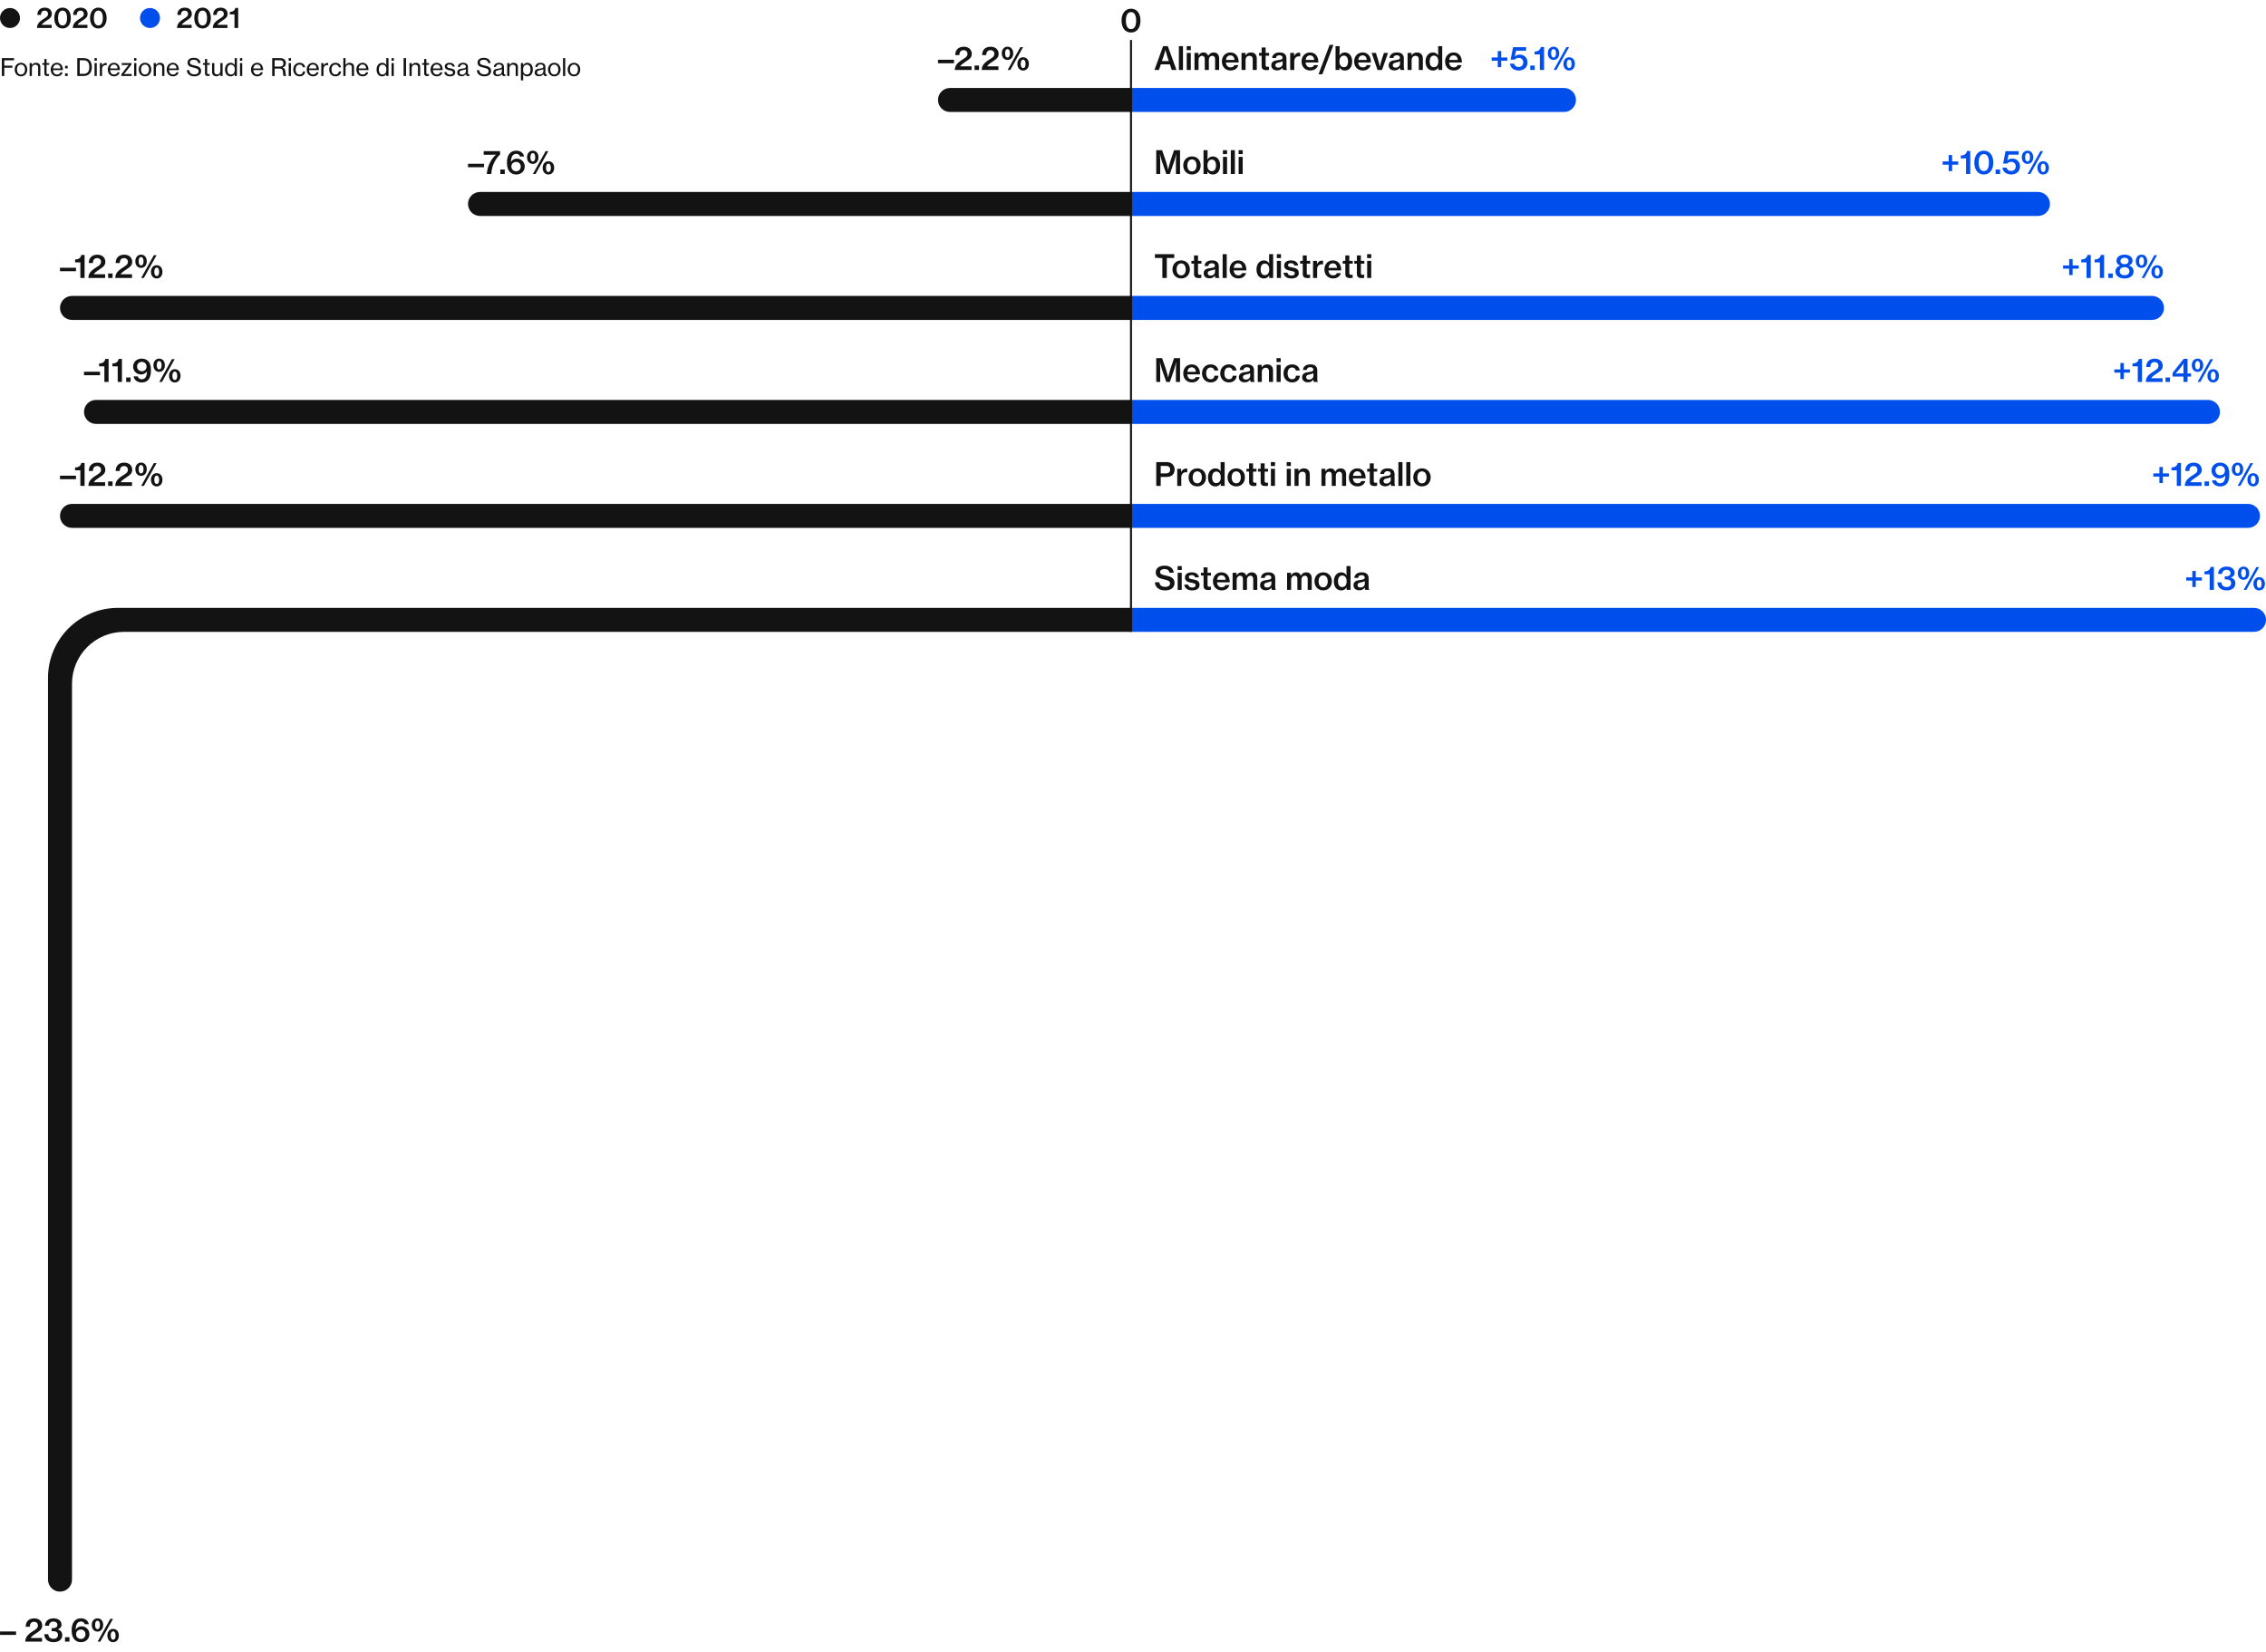 <svg width="1133" height="826" viewBox="0 0 1133 826" fill="none" xmlns="http://www.w3.org/2000/svg">
<g id="Group 317">
<path id="+13%" d="M1093.12 290.36H1096.16V293.56H1097.88V290.36H1100.92V288.744H1097.88V285.544H1096.16V288.744H1093.12V290.36ZM1104.84 295H1106.95V283.512H1105.31C1105.05 285.128 1103.77 285.752 1102.2 285.8V287.208H1104.84V295ZM1113.39 295.272C1115.74 295.272 1117.69 294.088 1117.69 291.768C1117.69 290.264 1116.91 289.304 1115.4 288.888V288.856C1116.55 288.472 1117.32 287.752 1117.32 286.52C1117.32 284.536 1115.61 283.352 1113.32 283.352C1110.63 283.352 1109.08 284.92 1109.05 287.032H1111.05C1111.08 285.896 1111.83 284.952 1113.27 284.952C1114.41 284.952 1115.24 285.576 1115.24 286.6C1115.24 287.64 1114.46 288.248 1113.03 288.248H1112.38V289.768H1113.08C1114.65 289.768 1115.55 290.392 1115.55 291.608C1115.55 292.904 1114.67 293.592 1113.31 293.592C1111.64 293.592 1110.78 292.648 1110.71 291.272H1108.7C1108.71 292.504 1109.19 293.56 1110.06 294.264C1110.89 294.92 1111.99 295.272 1113.39 295.272ZM1121.77 289.976C1123.45 289.976 1124.62 288.68 1124.62 286.664C1124.62 284.616 1123.43 283.352 1121.77 283.352C1120.12 283.352 1118.9 284.648 1118.9 286.664C1118.9 288.68 1120.1 289.976 1121.77 289.976ZM1121.83 295H1123.18L1129.53 283.608H1128.17L1121.83 295ZM1129.58 295.272C1131.27 295.272 1132.46 293.96 1132.46 291.944C1132.46 289.912 1131.26 288.632 1129.58 288.632C1127.94 288.632 1126.71 289.928 1126.71 291.944C1126.71 293.96 1127.91 295.272 1129.58 295.272ZM1121.77 288.744C1120.95 288.744 1120.57 287.864 1120.57 286.664C1120.57 285.432 1120.95 284.552 1121.77 284.552C1122.58 284.552 1123 285.464 1123 286.664C1123 287.88 1122.6 288.744 1121.77 288.744ZM1129.59 294.024C1128.78 294.024 1128.38 293.144 1128.38 291.944C1128.38 290.728 1128.78 289.832 1129.59 289.832C1130.38 289.832 1130.81 290.744 1130.81 291.944C1130.81 293.16 1130.42 294.024 1129.59 294.024Z" fill="#004FED"/>
<g id="Group 202">
<path id="+5.1%" d="M745.834 30.36H748.874V33.56H750.602V30.36H753.642V28.744H750.602V25.544H748.874V28.744H745.834V30.36ZM759.411 35.256C761.923 35.256 763.763 33.688 763.763 31.224C763.763 28.776 761.939 27.304 759.939 27.304C758.786 27.304 758.035 27.656 757.443 28.28H757.411L758.035 25.352H763.059V23.608H756.531L755.315 29.832H757.315C757.699 29.352 758.403 28.936 759.427 28.936C760.643 28.936 761.619 29.784 761.619 31.208C761.619 32.584 760.707 33.512 759.347 33.512C758.035 33.512 757.283 32.84 757.075 31.848H754.995C755.155 33.864 756.914 35.256 759.411 35.256ZM765.128 35H767.352V32.776H765.128V35ZM769.92 35H772.032V23.512H770.384C770.128 25.128 768.848 25.752 767.28 25.8V27.208H769.92V35ZM776.767 29.976C778.447 29.976 779.615 28.68 779.615 26.664C779.615 24.616 778.431 23.352 776.767 23.352C775.119 23.352 773.903 24.648 773.903 26.664C773.903 28.68 775.103 29.976 776.767 29.976ZM776.831 35H778.175L784.527 23.608H783.167L776.831 35ZM784.575 35.272C786.271 35.272 787.455 33.96 787.455 31.944C787.455 29.912 786.255 28.632 784.575 28.632C782.943 28.632 781.711 29.928 781.711 31.944C781.711 33.96 782.911 35.272 784.575 35.272ZM776.767 28.744C775.951 28.744 775.567 27.864 775.567 26.664C775.567 25.432 775.951 24.552 776.767 24.552C777.583 24.552 777.999 25.464 777.999 26.664C777.999 27.88 777.599 28.744 776.767 28.744ZM784.591 34.024C783.775 34.024 783.375 33.144 783.375 31.944C783.375 30.728 783.775 29.832 784.591 29.832C785.375 29.832 785.807 30.744 785.807 31.944C785.807 33.16 785.423 34.024 784.591 34.024Z" fill="#004FED"/>
<path id="&#226;&#128;&#147;2.2%" d="M469 31.64H477V29.896H469V31.64ZM477.404 35H485.788V33.176H480.156V33.096C480.844 31.944 482.492 31.16 483.676 30.248C484.924 29.416 485.884 28.616 485.884 26.936C485.884 24.904 484.396 23.368 481.9 23.368C480.38 23.368 479.212 23.88 478.524 24.728C477.932 25.464 477.628 26.328 477.628 27.544H479.692C479.692 26.728 479.868 26.12 480.268 25.688C480.62 25.288 481.116 25.08 481.788 25.08C483.004 25.08 483.74 25.848 483.74 26.984C483.74 28.024 483.116 28.568 482.06 29.24C480.94 29.976 479.58 30.776 478.62 31.848C477.9 32.664 477.452 33.608 477.404 35ZM487.284 35H489.508V32.776H487.284V35ZM490.841 35H499.225V33.176H493.593V33.096C494.281 31.944 495.929 31.16 497.113 30.248C498.361 29.416 499.321 28.616 499.321 26.936C499.321 24.904 497.833 23.368 495.337 23.368C493.817 23.368 492.649 23.88 491.961 24.728C491.369 25.464 491.065 26.328 491.065 27.544H493.129C493.129 26.728 493.305 26.12 493.705 25.688C494.057 25.288 494.553 25.08 495.225 25.08C496.441 25.08 497.177 25.848 497.177 26.984C497.177 28.024 496.553 28.568 495.497 29.24C494.377 29.976 493.017 30.776 492.057 31.848C491.337 32.664 490.889 33.608 490.841 35ZM503.752 29.976C505.432 29.976 506.6 28.68 506.6 26.664C506.6 24.616 505.416 23.352 503.752 23.352C502.104 23.352 500.888 24.648 500.888 26.664C500.888 28.68 502.088 29.976 503.752 29.976ZM503.816 35H505.16L511.512 23.608H510.152L503.816 35ZM511.56 35.272C513.256 35.272 514.44 33.96 514.44 31.944C514.44 29.912 513.24 28.632 511.56 28.632C509.928 28.632 508.696 29.928 508.696 31.944C508.696 33.96 509.896 35.272 511.56 35.272ZM503.752 28.744C502.936 28.744 502.552 27.864 502.552 26.664C502.552 25.432 502.936 24.552 503.752 24.552C504.568 24.552 504.984 25.464 504.984 26.664C504.984 27.88 504.584 28.744 503.752 28.744ZM511.576 34.024C510.76 34.024 510.36 33.144 510.36 31.944C510.36 30.728 510.76 29.832 511.576 29.832C512.36 29.832 512.792 30.744 512.792 31.944C512.792 33.16 512.408 34.024 511.576 34.024Z" fill="#131313"/>
</g>
<g id="Group 206">
<path id="+12.9%" d="M1076.66 238.36H1079.7V241.56H1081.43V238.36H1084.47V236.744H1081.43V233.544H1079.7V236.744H1076.66V238.36ZM1088.39 243H1090.5V231.512H1088.85C1088.6 233.128 1087.32 233.752 1085.75 233.8V235.208H1088.39V243ZM1092.39 243H1100.77V241.176H1095.14V241.096C1095.83 239.944 1097.48 239.16 1098.66 238.248C1099.91 237.416 1100.87 236.616 1100.87 234.936C1100.87 232.904 1099.38 231.368 1096.88 231.368C1095.36 231.368 1094.2 231.88 1093.51 232.728C1092.92 233.464 1092.61 234.328 1092.61 235.544H1094.68C1094.68 234.728 1094.85 234.12 1095.25 233.688C1095.6 233.288 1096.1 233.08 1096.77 233.08C1097.99 233.08 1098.72 233.848 1098.72 234.984C1098.72 236.024 1098.1 236.568 1097.04 237.24C1095.92 237.976 1094.56 238.776 1093.6 239.848C1092.88 240.664 1092.44 241.608 1092.39 243ZM1102.27 243H1104.49V240.776H1102.27V243ZM1110.12 243.272C1111.45 243.272 1112.49 242.856 1113.22 242.088C1114.25 241.064 1114.66 239.384 1114.66 237.288C1114.66 234.936 1114.2 233.336 1113.01 232.36C1112.28 231.736 1111.27 231.352 1110.04 231.352C1107.56 231.352 1105.75 233.048 1105.75 235.32C1105.75 237.608 1107.53 239.272 1109.73 239.272C1111 239.272 1111.94 238.712 1112.65 237.8H1112.68C1112.61 239.208 1112.37 240.2 1111.89 240.808C1111.46 241.4 1110.87 241.672 1110.07 241.672C1108.85 241.672 1108.21 240.952 1108.07 240.232H1106.01C1106.21 241.912 1107.77 243.272 1110.12 243.272ZM1110.07 237.656C1108.71 237.656 1107.73 236.664 1107.73 235.304C1107.73 233.944 1108.69 232.968 1110.09 232.968C1111.43 232.968 1112.47 233.928 1112.47 235.304C1112.47 236.696 1111.51 237.656 1110.07 237.656ZM1118.77 237.976C1120.45 237.976 1121.62 236.68 1121.62 234.664C1121.62 232.616 1120.43 231.352 1118.77 231.352C1117.12 231.352 1115.9 232.648 1115.9 234.664C1115.9 236.68 1117.1 237.976 1118.77 237.976ZM1118.83 243H1120.18L1126.53 231.608H1125.17L1118.83 243ZM1126.58 243.272C1128.27 243.272 1129.46 241.96 1129.46 239.944C1129.46 237.912 1128.26 236.632 1126.58 236.632C1124.94 236.632 1123.71 237.928 1123.71 239.944C1123.71 241.96 1124.91 243.272 1126.58 243.272ZM1118.77 236.744C1117.95 236.744 1117.57 235.864 1117.57 234.664C1117.57 233.432 1117.95 232.552 1118.77 232.552C1119.58 232.552 1120 233.464 1120 234.664C1120 235.88 1119.6 236.744 1118.77 236.744ZM1126.59 242.024C1125.78 242.024 1125.38 241.144 1125.38 239.944C1125.38 238.728 1125.78 237.832 1126.59 237.832C1127.38 237.832 1127.81 238.744 1127.81 239.944C1127.81 241.16 1127.42 242.024 1126.59 242.024Z" fill="#004FED"/>
<path id="&#226;&#128;&#147;12.2%" d="M30 239.64H38V237.896H30V239.64ZM40.185 243H42.297V231.512H40.649C40.393 233.128 39.113 233.752 37.545 233.8V235.208H40.185V243ZM44.185 243H52.569V241.176H46.937V241.096C47.625 239.944 49.273 239.16 50.457 238.248C51.705 237.416 52.665 236.616 52.665 234.936C52.665 232.904 51.177 231.368 48.681 231.368C47.161 231.368 45.993 231.88 45.305 232.728C44.713 233.464 44.409 234.328 44.409 235.544H46.473C46.473 234.728 46.649 234.12 47.049 233.688C47.401 233.288 47.897 233.08 48.569 233.08C49.785 233.08 50.521 233.848 50.521 234.984C50.521 236.024 49.897 236.568 48.841 237.24C47.721 237.976 46.361 238.776 45.401 239.848C44.681 240.664 44.233 241.608 44.185 243ZM54.065 243H56.289V240.776H54.065V243ZM57.623 243H66.007V241.176H60.374V241.096C61.062 239.944 62.711 239.16 63.895 238.248C65.142 237.416 66.103 236.616 66.103 234.936C66.103 232.904 64.615 231.368 62.118 231.368C60.599 231.368 59.431 231.88 58.742 232.728C58.151 233.464 57.846 234.328 57.846 235.544H59.91C59.91 234.728 60.087 234.12 60.486 233.688C60.839 233.288 61.334 233.08 62.007 233.08C63.222 233.08 63.959 233.848 63.959 234.984C63.959 236.024 63.334 236.568 62.279 237.24C61.158 237.976 59.798 238.776 58.839 239.848C58.118 240.664 57.67 241.608 57.623 243ZM70.533 237.976C72.213 237.976 73.381 236.68 73.381 234.664C73.381 232.616 72.197 231.352 70.533 231.352C68.885 231.352 67.669 232.648 67.669 234.664C67.669 236.68 68.869 237.976 70.533 237.976ZM70.597 243H71.941L78.293 231.608H76.933L70.597 243ZM78.341 243.272C80.037 243.272 81.221 241.96 81.221 239.944C81.221 237.912 80.021 236.632 78.341 236.632C76.709 236.632 75.477 237.928 75.477 239.944C75.477 241.96 76.677 243.272 78.341 243.272ZM70.533 236.744C69.717 236.744 69.333 235.864 69.333 234.664C69.333 233.432 69.717 232.552 70.533 232.552C71.349 232.552 71.765 233.464 71.765 234.664C71.765 235.88 71.365 236.744 70.533 236.744ZM78.357 242.024C77.541 242.024 77.141 241.144 77.141 239.944C77.141 238.728 77.541 237.832 78.357 237.832C79.141 237.832 79.573 238.744 79.573 239.944C79.573 241.16 79.189 242.024 78.357 242.024Z" fill="#131313"/>
</g>
<g id="Group 203">
<path id="+10.5%" d="M971.303 82.36H974.343V85.56H976.071V82.36H979.111V80.744H976.071V77.544H974.343V80.744H971.303V82.36ZM983.029 87H985.141V75.512H983.493C983.237 77.128 981.957 77.752 980.389 77.8V79.208H983.029V87ZM991.893 87.272C994.837 87.272 996.645 84.936 996.645 81.304C996.645 77.624 994.789 75.352 991.909 75.352C989.077 75.352 987.173 77.656 987.173 81.304C987.173 84.936 989.029 87.272 991.893 87.272ZM991.909 85.544C990.149 85.544 989.349 83.864 989.349 81.304C989.349 78.728 990.149 77.048 991.909 77.048C993.685 77.048 994.469 78.744 994.469 81.304C994.469 83.896 993.717 85.544 991.909 85.544ZM997.815 87H1000.04V84.776H997.815V87ZM1005.66 87.256C1008.17 87.256 1010.01 85.688 1010.01 83.224C1010.01 80.776 1008.19 79.304 1006.19 79.304C1005.04 79.304 1004.28 79.656 1003.69 80.28H1003.66L1004.28 77.352H1009.31V75.608H1002.78L1001.56 81.832H1003.56C1003.95 81.352 1004.65 80.936 1005.68 80.936C1006.89 80.936 1007.87 81.784 1007.87 83.208C1007.87 84.584 1006.96 85.512 1005.6 85.512C1004.28 85.512 1003.53 84.84 1003.32 83.848H1001.24C1001.4 85.864 1003.16 87.256 1005.66 87.256ZM1013.77 81.976C1015.45 81.976 1016.62 80.68 1016.62 78.664C1016.62 76.616 1015.43 75.352 1013.77 75.352C1012.12 75.352 1010.9 76.648 1010.9 78.664C1010.9 80.68 1012.1 81.976 1013.77 81.976ZM1013.83 87H1015.18L1021.53 75.608H1020.17L1013.83 87ZM1021.58 87.272C1023.27 87.272 1024.46 85.96 1024.46 83.944C1024.46 81.912 1023.26 80.632 1021.58 80.632C1019.94 80.632 1018.71 81.928 1018.71 83.944C1018.71 85.96 1019.91 87.272 1021.58 87.272ZM1013.77 80.744C1012.95 80.744 1012.57 79.864 1012.57 78.664C1012.57 77.432 1012.95 76.552 1013.77 76.552C1014.58 76.552 1015 77.464 1015 78.664C1015 79.88 1014.6 80.744 1013.77 80.744ZM1021.59 86.024C1020.78 86.024 1020.38 85.144 1020.38 83.944C1020.38 82.728 1020.78 81.832 1021.59 81.832C1022.38 81.832 1022.81 82.744 1022.81 83.944C1022.81 85.16 1022.42 86.024 1021.59 86.024Z" fill="#004FED"/>
<path id="&#226;&#128;&#147;7.6%" d="M234 83.64H242V81.896H234V83.64ZM243.423 87H245.647C245.823 82.776 247.871 79.288 250.047 77.256V75.608H241.839V77.416H245.551C246.799 77.416 247.983 77.336 247.983 77.336V77.368C245.775 79.24 243.631 82.936 243.423 87ZM250.159 87H252.383V84.776H250.159V87ZM258.174 87.272C260.558 87.272 262.382 85.56 262.366 83.272C262.35 81.016 260.59 79.336 258.446 79.336C257.134 79.336 256.19 79.88 255.502 80.936H255.47C255.566 78.36 256.382 76.936 258.19 76.936C259.31 76.936 259.87 77.64 259.998 78.296H262.046C261.774 76.744 260.494 75.352 258.158 75.352C256.606 75.352 255.502 75.896 254.702 76.888C253.854 77.96 253.454 79.496 253.47 81.304C253.47 83.336 253.886 84.856 254.894 85.928C255.646 86.76 256.734 87.272 258.174 87.272ZM258.11 85.656C256.75 85.656 255.694 84.68 255.694 83.304C255.694 81.912 256.67 80.968 258.094 80.968C259.39 80.968 260.382 81.928 260.382 83.32C260.382 84.68 259.406 85.656 258.11 85.656ZM266.392 81.976C268.072 81.976 269.24 80.68 269.24 78.664C269.24 76.616 268.056 75.352 266.392 75.352C264.744 75.352 263.528 76.648 263.528 78.664C263.528 80.68 264.728 81.976 266.392 81.976ZM266.456 87H267.8L274.152 75.608H272.792L266.456 87ZM274.2 87.272C275.896 87.272 277.08 85.96 277.08 83.944C277.08 81.912 275.88 80.632 274.2 80.632C272.568 80.632 271.336 81.928 271.336 83.944C271.336 85.96 272.536 87.272 274.2 87.272ZM266.392 80.744C265.576 80.744 265.192 79.864 265.192 78.664C265.192 77.432 265.576 76.552 266.392 76.552C267.208 76.552 267.624 77.464 267.624 78.664C267.624 79.88 267.224 80.744 266.392 80.744ZM274.216 86.024C273.4 86.024 273 85.144 273 83.944C273 82.728 273.4 81.832 274.216 81.832C275 81.832 275.432 82.744 275.432 83.944C275.432 85.16 275.048 86.024 274.216 86.024Z" fill="#131313"/>
</g>
<g id="Group 209">
<path id="Sistema moda" d="M582.648 295.272C585.288 295.272 587.272 293.944 587.272 291.576C587.272 289 585.24 288.344 583.032 287.864C581.192 287.48 580.04 287.192 580.04 286.088C580.04 285.144 580.92 284.584 582.248 284.584C583.656 284.584 584.536 285.24 584.712 286.408H586.872C586.648 284.216 585.048 282.888 582.28 282.888C579.736 282.888 577.88 284.024 577.88 286.28C577.88 288.664 579.736 289.256 581.96 289.752C583.848 290.184 585.032 290.472 585.032 291.752C585.032 292.936 583.96 293.496 582.664 293.496C580.84 293.496 579.832 292.728 579.672 291.192H577.448C577.544 293.624 579.384 295.272 582.648 295.272ZM588.802 285.064H590.882V283.096H588.802V285.064ZM588.834 295H590.866V286.456H588.834V295ZM596.133 295.272C598.245 295.272 599.781 294.328 599.781 292.536C599.781 290.456 598.181 290.072 596.565 289.768C595.269 289.528 594.389 289.384 594.389 288.632C594.389 288.04 594.885 287.608 595.829 287.608C596.837 287.608 597.381 288.008 597.525 288.744H599.461C599.253 287.256 598.117 286.232 595.845 286.232C593.845 286.232 592.469 287.16 592.469 288.776C592.469 290.712 593.989 291.08 595.589 291.4C596.933 291.656 597.797 291.816 597.797 292.664C597.797 293.352 597.269 293.832 596.149 293.832C595.061 293.832 594.277 293.4 594.117 292.376H592.165C592.293 294.104 593.701 295.272 596.133 295.272ZM600.463 287.848H601.775V293.08C601.775 294.584 602.719 295.08 604.095 295.08C604.639 295.08 605.103 295.016 605.439 294.952V293.368H605.343C605.183 293.4 604.895 293.432 604.687 293.432C604.111 293.432 603.775 293.256 603.775 292.632V287.848H605.487V286.456H603.775V283.736H601.775V286.456H600.463V287.848ZM610.832 295.256C612.928 295.256 614.304 294.12 614.72 292.584H612.736C612.464 293.288 611.824 293.704 610.848 293.704C609.424 293.704 608.64 292.712 608.496 291.24H614.88C614.896 289.656 614.496 288.312 613.664 287.432C612.944 286.664 611.968 286.232 610.72 286.232C608.192 286.232 606.48 288.2 606.48 290.744C606.48 293.272 608.112 295.256 610.832 295.256ZM610.72 287.704C611.952 287.704 612.704 288.552 612.784 289.96H608.528C608.704 288.616 609.392 287.704 610.72 287.704ZM616.303 295H618.335V289.944C618.335 288.744 619.167 287.912 620.111 287.912C620.959 287.912 621.455 288.504 621.455 289.48V295H623.487V289.944C623.487 288.744 624.223 287.912 625.215 287.912C626.047 287.912 626.607 288.504 626.607 289.48V295H628.639V289.208C628.639 287.368 627.615 286.232 625.871 286.232C624.815 286.232 623.855 286.728 623.183 287.832H623.151C622.767 286.776 621.951 286.232 620.879 286.232C619.711 286.232 618.863 286.792 618.319 287.752H618.271V286.456H616.303V295ZM635.964 295H637.932V294.856C637.74 294.728 637.612 294.36 637.612 293.656V289.16C637.612 288.024 637.196 287.208 636.396 286.728C635.836 286.376 635.084 286.232 634.108 286.232C631.676 286.232 630.524 287.56 630.46 289.016H632.38C632.428 288.168 632.988 287.64 634.124 287.64C635.148 287.64 635.66 288.136 635.66 288.872C635.66 289.64 634.956 289.864 633.548 290.04C631.516 290.28 630.044 290.744 630.044 292.68C630.044 294.344 631.292 295.208 632.956 295.208C634.316 295.208 635.084 294.648 635.644 293.896H635.676C635.708 294.472 635.82 294.808 635.964 295ZM633.548 293.816C632.764 293.816 632.076 293.544 632.076 292.632C632.076 291.688 632.796 291.432 634.044 291.192C634.668 291.064 635.308 290.888 635.708 290.632V291.896C635.708 292.856 634.94 293.816 633.548 293.816ZM643.537 295H645.569V289.944C645.569 288.744 646.401 287.912 647.345 287.912C648.193 287.912 648.689 288.504 648.689 289.48V295H650.721V289.944C650.721 288.744 651.457 287.912 652.449 287.912C653.281 287.912 653.841 288.504 653.841 289.48V295H655.873V289.208C655.873 287.368 654.849 286.232 653.105 286.232C652.049 286.232 651.089 286.728 650.417 287.832H650.385C650.001 286.776 649.185 286.232 648.113 286.232C646.945 286.232 646.097 286.792 645.553 287.752H645.505V286.456H643.537V295ZM661.598 295.256C664.254 295.256 665.934 293.272 665.934 290.744C665.934 288.2 664.254 286.232 661.598 286.232C658.942 286.232 657.23 288.2 657.23 290.744C657.23 293.272 658.942 295.256 661.598 295.256ZM661.582 293.72C660.078 293.72 659.294 292.456 659.294 290.744C659.294 289.016 660.078 287.736 661.582 287.736C663.07 287.736 663.87 289.016 663.87 290.744C663.87 292.456 663.07 293.72 661.582 293.72ZM670.646 295.272C671.814 295.272 672.742 294.744 673.27 293.752H673.302V295H675.27V283.096H673.238V285.912C673.238 286.552 673.27 287.224 673.302 287.688H673.27C672.71 286.792 671.83 286.232 670.646 286.232C668.47 286.232 666.934 288.024 666.934 290.744C666.934 293.528 668.39 295.272 670.646 295.272ZM671.062 293.608C669.686 293.608 668.998 292.44 668.998 290.728C668.998 289.048 669.686 287.816 671.062 287.816C672.566 287.816 673.318 289.032 673.318 290.744C673.318 292.424 672.566 293.608 671.062 293.608ZM682.667 295H684.635V294.856C684.443 294.728 684.315 294.36 684.315 293.656V289.16C684.315 288.024 683.899 287.208 683.099 286.728C682.539 286.376 681.787 286.232 680.811 286.232C678.379 286.232 677.227 287.56 677.163 289.016H679.083C679.131 288.168 679.691 287.64 680.827 287.64C681.851 287.64 682.363 288.136 682.363 288.872C682.363 289.64 681.659 289.864 680.251 290.04C678.219 290.28 676.747 290.744 676.747 292.68C676.747 294.344 677.995 295.208 679.659 295.208C681.019 295.208 681.787 294.648 682.347 293.896H682.379C682.411 294.472 682.523 294.808 682.667 295ZM680.251 293.816C679.467 293.816 678.779 293.544 678.779 292.632C678.779 291.688 679.499 291.432 680.747 291.192C681.371 291.064 682.011 290.888 682.411 290.632V291.896C682.411 292.856 681.643 293.816 680.251 293.816Z" fill="#131313"/>
<path id="Alimentare/bevande" d="M577.224 35H579.464L580.424 32.168H584.936L585.88 35H588.248L583.912 23.096H581.544L577.224 35ZM581.912 27.784C582.296 26.648 582.696 24.92 582.696 24.92H582.728C582.728 24.92 583.016 26.376 583.48 27.784L584.392 30.536H580.968L581.912 27.784ZM589.444 35H591.492V23.096H589.444V35ZM593.334 25.064H595.414V23.096H593.334V25.064ZM593.366 35H595.398V26.456H593.366V35ZM597.241 35H599.273V29.944C599.273 28.744 600.105 27.912 601.049 27.912C601.897 27.912 602.393 28.504 602.393 29.48V35H604.425V29.944C604.425 28.744 605.161 27.912 606.153 27.912C606.985 27.912 607.545 28.504 607.545 29.48V35H609.577V29.208C609.577 27.368 608.553 26.232 606.809 26.232C605.753 26.232 604.793 26.728 604.121 27.832H604.089C603.705 26.776 602.889 26.232 601.817 26.232C600.649 26.232 599.801 26.792 599.257 27.752H599.209V26.456H597.241V35ZM615.286 35.256C617.382 35.256 618.758 34.12 619.174 32.584H617.19C616.918 33.288 616.278 33.704 615.302 33.704C613.878 33.704 613.094 32.712 612.95 31.24H619.334C619.35 29.656 618.95 28.312 618.118 27.432C617.398 26.664 616.422 26.232 615.174 26.232C612.646 26.232 610.934 28.2 610.934 30.744C610.934 33.272 612.566 35.256 615.286 35.256ZM615.174 27.704C616.406 27.704 617.158 28.552 617.238 29.96H612.982C613.158 28.616 613.846 27.704 615.174 27.704ZM622.74 26.456H620.756V35H622.788V29.992C622.788 28.776 623.588 27.912 624.724 27.912C625.764 27.912 626.356 28.536 626.356 29.544V35H628.388V29.208C628.388 27.368 627.284 26.232 625.444 26.232C624.244 26.232 623.348 26.76 622.788 27.704H622.74V26.456ZM629.51 27.848H630.822V33.08C630.822 34.584 631.766 35.08 633.142 35.08C633.686 35.08 634.15 35.016 634.486 34.952V33.368H634.39C634.23 33.4 633.942 33.432 633.734 33.432C633.158 33.432 632.822 33.256 632.822 32.632V27.848H634.534V26.456H632.822V23.736H630.822V26.456H629.51V27.848ZM641.573 35H643.541V34.856C643.349 34.728 643.221 34.36 643.221 33.656V29.16C643.221 28.024 642.805 27.208 642.005 26.728C641.445 26.376 640.693 26.232 639.717 26.232C637.285 26.232 636.133 27.56 636.069 29.016H637.989C638.037 28.168 638.597 27.64 639.733 27.64C640.757 27.64 641.269 28.136 641.269 28.872C641.269 29.64 640.565 29.864 639.157 30.04C637.125 30.28 635.653 30.744 635.653 32.68C635.653 34.344 636.901 35.208 638.565 35.208C639.925 35.208 640.693 34.648 641.253 33.896H641.285C641.317 34.472 641.429 34.808 641.573 35ZM639.157 33.816C638.373 33.816 637.685 33.544 637.685 32.632C637.685 31.688 638.405 31.432 639.653 31.192C640.277 31.064 640.917 30.888 641.317 30.632V31.896C641.317 32.856 640.549 33.816 639.157 33.816ZM647.068 26.456H645.1V35H647.132V30.712C647.132 29.064 648.14 28.152 649.484 28.168C649.692 28.168 649.852 28.184 650.044 28.232H650.108V26.408C649.964 26.344 649.804 26.328 649.564 26.328C648.476 26.328 647.66 26.888 647.116 27.992H647.068V26.456ZM655.129 35.256C657.225 35.256 658.601 34.12 659.017 32.584H657.033C656.761 33.288 656.121 33.704 655.145 33.704C653.721 33.704 652.937 32.712 652.793 31.24H659.177C659.193 29.656 658.793 28.312 657.961 27.432C657.241 26.664 656.265 26.232 655.017 26.232C652.489 26.232 650.777 28.2 650.777 30.744C650.777 33.272 652.409 35.256 655.129 35.256ZM655.017 27.704C656.249 27.704 657.001 28.552 657.081 29.96H652.825C653.001 28.616 653.689 27.704 655.017 27.704ZM659.258 37.144H661.178L666.73 22.456H664.81L659.258 37.144ZM672.412 35.272C674.684 35.272 676.092 33.528 676.092 30.744C676.092 28.024 674.62 26.232 672.428 26.232C671.212 26.232 670.348 26.824 669.788 27.72H669.74C669.772 27.272 669.804 26.584 669.804 25.912V23.096H667.772V35H669.74V33.768H669.788C670.3 34.776 671.276 35.272 672.412 35.272ZM671.98 33.608C670.508 33.608 669.724 32.408 669.724 30.744C669.724 29.112 670.428 27.816 671.98 27.816C673.34 27.816 674.028 29.048 674.028 30.728C674.028 32.44 673.34 33.608 671.98 33.608ZM681.426 35.256C683.522 35.256 684.898 34.12 685.314 32.584H683.33C683.058 33.288 682.418 33.704 681.442 33.704C680.018 33.704 679.234 32.712 679.09 31.24H685.474C685.49 29.656 685.09 28.312 684.258 27.432C683.538 26.664 682.562 26.232 681.314 26.232C678.786 26.232 677.074 28.2 677.074 30.744C677.074 33.272 678.706 35.256 681.426 35.256ZM681.314 27.704C682.546 27.704 683.298 28.552 683.378 29.96H679.122C679.298 28.616 679.986 27.704 681.314 27.704ZM688.774 35H690.998L694.022 26.456H691.958L690.662 30.44C690.294 31.592 689.958 33.304 689.958 33.304H689.91C689.91 33.304 689.558 31.592 689.19 30.44L687.942 26.456H685.814L688.774 35ZM700.261 35H702.229V34.856C702.037 34.728 701.909 34.36 701.909 33.656V29.16C701.909 28.024 701.493 27.208 700.693 26.728C700.133 26.376 699.381 26.232 698.405 26.232C695.973 26.232 694.821 27.56 694.757 29.016H696.677C696.725 28.168 697.285 27.64 698.421 27.64C699.445 27.64 699.957 28.136 699.957 28.872C699.957 29.64 699.253 29.864 697.845 30.04C695.813 30.28 694.341 30.744 694.341 32.68C694.341 34.344 695.589 35.208 697.253 35.208C698.613 35.208 699.381 34.648 699.941 33.896H699.973C700.005 34.472 700.117 34.808 700.261 35ZM697.845 33.816C697.061 33.816 696.373 33.544 696.373 32.632C696.373 31.688 697.093 31.432 698.341 31.192C698.965 31.064 699.605 30.888 700.005 30.632V31.896C700.005 32.856 699.237 33.816 697.845 33.816ZM705.771 26.456H703.787V35H705.819V29.992C705.819 28.776 706.619 27.912 707.755 27.912C708.795 27.912 709.387 28.536 709.387 29.544V35H711.419V29.208C711.419 27.368 710.315 26.232 708.475 26.232C707.275 26.232 706.379 26.76 705.819 27.704H705.771V26.456ZM716.489 35.272C717.657 35.272 718.585 34.744 719.113 33.752H719.145V35H721.113V23.096H719.081V25.912C719.081 26.552 719.113 27.224 719.145 27.688H719.113C718.553 26.792 717.673 26.232 716.489 26.232C714.313 26.232 712.777 28.024 712.777 30.744C712.777 33.528 714.233 35.272 716.489 35.272ZM716.905 33.608C715.529 33.608 714.841 32.44 714.841 30.728C714.841 29.048 715.529 27.816 716.905 27.816C718.409 27.816 719.161 29.032 719.161 30.744C719.161 32.424 718.409 33.608 716.905 33.608ZM726.895 35.256C728.991 35.256 730.367 34.12 730.783 32.584H728.799C728.527 33.288 727.887 33.704 726.911 33.704C725.487 33.704 724.703 32.712 724.559 31.24H730.943C730.959 29.656 730.559 28.312 729.727 27.432C729.007 26.664 728.031 26.232 726.783 26.232C724.255 26.232 722.543 28.2 722.543 30.744C722.543 33.272 724.175 35.256 726.895 35.256ZM726.783 27.704C728.015 27.704 728.767 28.552 728.847 29.96H724.591C724.767 28.616 725.455 27.704 726.783 27.704Z" fill="#131313"/>
<path id="Totale distretti" d="M577.464 129H581.176V139H583.4V129H587.128V127.096H577.464V129ZM590.598 139.256C593.254 139.256 594.934 137.272 594.934 134.744C594.934 132.2 593.254 130.232 590.598 130.232C587.942 130.232 586.23 132.2 586.23 134.744C586.23 137.272 587.942 139.256 590.598 139.256ZM590.582 137.72C589.078 137.72 588.294 136.456 588.294 134.744C588.294 133.016 589.078 131.736 590.582 131.736C592.07 131.736 592.87 133.016 592.87 134.744C592.87 136.456 592.07 137.72 590.582 137.72ZM595.697 131.848H597.009V137.08C597.009 138.584 597.953 139.08 599.329 139.08C599.873 139.08 600.337 139.016 600.673 138.952V137.368H600.577C600.417 137.4 600.129 137.432 599.921 137.432C599.345 137.432 599.009 137.256 599.009 136.632V131.848H600.721V130.456H599.009V127.736H597.009V130.456H595.697V131.848ZM607.761 139H609.729V138.856C609.537 138.728 609.409 138.36 609.409 137.656V133.16C609.409 132.024 608.993 131.208 608.193 130.728C607.633 130.376 606.881 130.232 605.905 130.232C603.473 130.232 602.321 131.56 602.257 133.016H604.177C604.225 132.168 604.785 131.64 605.921 131.64C606.945 131.64 607.457 132.136 607.457 132.872C607.457 133.64 606.753 133.864 605.345 134.04C603.313 134.28 601.841 134.744 601.841 136.68C601.841 138.344 603.089 139.208 604.753 139.208C606.113 139.208 606.881 138.648 607.441 137.896H607.473C607.505 138.472 607.617 138.808 607.761 139ZM605.345 137.816C604.561 137.816 603.873 137.544 603.873 136.632C603.873 135.688 604.593 135.432 605.841 135.192C606.465 135.064 607.105 134.888 607.505 134.632V135.896C607.505 136.856 606.737 137.816 605.345 137.816ZM611.319 139H613.367V127.096H611.319V139ZM619.161 139.256C621.257 139.256 622.633 138.12 623.049 136.584H621.065C620.793 137.288 620.153 137.704 619.177 137.704C617.753 137.704 616.969 136.712 616.825 135.24H623.209C623.225 133.656 622.825 132.312 621.993 131.432C621.273 130.664 620.297 130.232 619.049 130.232C616.521 130.232 614.809 132.2 614.809 134.744C614.809 137.272 616.441 139.256 619.161 139.256ZM619.049 131.704C620.281 131.704 621.033 132.552 621.113 133.96H616.857C617.033 132.616 617.721 131.704 619.049 131.704ZM631.958 139.272C633.126 139.272 634.054 138.744 634.582 137.752H634.614V139H636.582V127.096H634.55V129.912C634.55 130.552 634.582 131.224 634.614 131.688H634.582C634.022 130.792 633.142 130.232 631.958 130.232C629.782 130.232 628.246 132.024 628.246 134.744C628.246 137.528 629.702 139.272 631.958 139.272ZM632.374 137.608C630.998 137.608 630.31 136.44 630.31 134.728C630.31 133.048 630.998 131.816 632.374 131.816C633.878 131.816 634.63 133.032 634.63 134.744C634.63 136.424 633.878 137.608 632.374 137.608ZM638.412 129.064H640.492V127.096H638.412V129.064ZM638.444 139H640.476V130.456H638.444V139ZM645.743 139.272C647.855 139.272 649.391 138.328 649.391 136.536C649.391 134.456 647.791 134.072 646.175 133.768C644.879 133.528 643.999 133.384 643.999 132.632C643.999 132.04 644.495 131.608 645.439 131.608C646.447 131.608 646.991 132.008 647.135 132.744H649.071C648.863 131.256 647.727 130.232 645.455 130.232C643.455 130.232 642.079 131.16 642.079 132.776C642.079 134.712 643.599 135.08 645.199 135.4C646.543 135.656 647.407 135.816 647.407 136.664C647.407 137.352 646.879 137.832 645.759 137.832C644.671 137.832 643.887 137.4 643.727 136.376H641.775C641.903 138.104 643.311 139.272 645.743 139.272ZM650.072 131.848H651.384V137.08C651.384 138.584 652.328 139.08 653.704 139.08C654.248 139.08 654.712 139.016 655.048 138.952V137.368H654.952C654.792 137.4 654.504 137.432 654.296 137.432C653.72 137.432 653.384 137.256 653.384 136.632V131.848H655.096V130.456H653.384V127.736H651.384V130.456H650.072V131.848ZM658.49 130.456H656.522V139H658.554V134.712C658.554 133.064 659.562 132.152 660.906 132.168C661.114 132.168 661.274 132.184 661.466 132.232H661.53V130.408C661.386 130.344 661.226 130.328 660.986 130.328C659.898 130.328 659.082 130.888 658.538 131.992H658.49V130.456ZM666.551 139.256C668.647 139.256 670.023 138.12 670.439 136.584H668.455C668.183 137.288 667.543 137.704 666.567 137.704C665.143 137.704 664.359 136.712 664.215 135.24H670.599C670.615 133.656 670.215 132.312 669.383 131.432C668.663 130.664 667.687 130.232 666.439 130.232C663.911 130.232 662.199 132.2 662.199 134.744C662.199 137.272 663.831 139.256 666.551 139.256ZM666.439 131.704C667.671 131.704 668.423 132.552 668.503 133.96H664.247C664.423 132.616 665.111 131.704 666.439 131.704ZM671.354 131.848H672.666V137.08C672.666 138.584 673.61 139.08 674.986 139.08C675.53 139.08 675.994 139.016 676.33 138.952V137.368H676.234C676.074 137.4 675.786 137.432 675.578 137.432C675.002 137.432 674.666 137.256 674.666 136.632V131.848H676.378V130.456H674.666V127.736H672.666V130.456H671.354V131.848ZM677.135 131.848H678.447V137.08C678.447 138.584 679.391 139.08 680.767 139.08C681.311 139.08 681.775 139.016 682.111 138.952V137.368H682.015C681.855 137.4 681.567 137.432 681.359 137.432C680.783 137.432 680.447 137.256 680.447 136.632V131.848H682.159V130.456H680.447V127.736H678.447V130.456H677.135V131.848ZM683.552 129.064H685.632V127.096H683.552V129.064ZM683.584 139H685.616V130.456H683.584V139Z" fill="#131313"/>
<path id="Meccanica" d="M578.12 191H580.104V184.792C580.104 183.496 579.96 181.08 579.96 181.08H579.992C579.992 181.08 580.488 183.272 580.872 184.456L583.144 191H584.936L587.192 184.456C587.576 183.272 588.072 181.08 588.072 181.08H588.104C588.104 181.08 587.96 183.496 587.96 184.792V191H590.024V179.096H587.032L585.112 184.76C584.664 186.168 584.088 188.76 584.088 188.76H584.04C584.04 188.76 583.464 186.152 583 184.76L581.048 179.096H578.12V191ZM595.973 191.256C598.069 191.256 599.445 190.12 599.861 188.584H597.877C597.605 189.288 596.965 189.704 595.989 189.704C594.565 189.704 593.781 188.712 593.637 187.24H600.021C600.037 185.656 599.637 184.312 598.805 183.432C598.085 182.664 597.109 182.232 595.861 182.232C593.333 182.232 591.621 184.2 591.621 186.744C591.621 189.272 593.253 191.256 595.973 191.256ZM595.861 183.704C597.093 183.704 597.845 184.552 597.925 185.96H593.669C593.845 184.616 594.533 183.704 595.861 183.704ZM605.348 191.256C607.636 191.256 609.092 189.88 609.22 187.896H607.236C607.124 189.016 606.452 189.672 605.332 189.672C603.844 189.672 603.076 188.424 603.076 186.744C603.076 185.016 603.844 183.784 605.332 183.784C606.356 183.784 606.996 184.376 607.188 185.304H609.172C608.868 183.464 607.492 182.232 605.316 182.232C602.692 182.232 601.012 184.2 601.012 186.744C601.012 189.272 602.708 191.256 605.348 191.256ZM614.457 191.256C616.745 191.256 618.201 189.88 618.329 187.896H616.345C616.233 189.016 615.561 189.672 614.441 189.672C612.953 189.672 612.185 188.424 612.185 186.744C612.185 185.016 612.953 183.784 614.441 183.784C615.465 183.784 616.105 184.376 616.297 185.304H618.281C617.977 183.464 616.601 182.232 614.425 182.232C611.801 182.232 610.121 184.2 610.121 186.744C610.121 189.272 611.817 191.256 614.457 191.256ZM625.355 191H627.323V190.856C627.131 190.728 627.003 190.36 627.003 189.656V185.16C627.003 184.024 626.587 183.208 625.787 182.728C625.227 182.376 624.475 182.232 623.499 182.232C621.067 182.232 619.915 183.56 619.851 185.016H621.771C621.819 184.168 622.379 183.64 623.515 183.64C624.539 183.64 625.051 184.136 625.051 184.872C625.051 185.64 624.347 185.864 622.939 186.04C620.907 186.28 619.435 186.744 619.435 188.68C619.435 190.344 620.683 191.208 622.347 191.208C623.707 191.208 624.475 190.648 625.035 189.896H625.067C625.099 190.472 625.211 190.808 625.355 191ZM622.939 189.816C622.155 189.816 621.467 189.544 621.467 188.632C621.467 187.688 622.187 187.432 623.435 187.192C624.059 187.064 624.699 186.888 625.099 186.632V187.896C625.099 188.856 624.331 189.816 622.939 189.816ZM630.865 182.456H628.881V191H630.913V185.992C630.913 184.776 631.713 183.912 632.849 183.912C633.889 183.912 634.481 184.536 634.481 185.544V191H636.513V185.208C636.513 183.368 635.409 182.232 633.569 182.232C632.369 182.232 631.473 182.76 630.913 183.704H630.865V182.456ZM638.271 181.064H640.351V179.096H638.271V181.064ZM638.303 191H640.335V182.456H638.303V191ZM646.082 191.256C648.37 191.256 649.826 189.88 649.954 187.896H647.97C647.858 189.016 647.186 189.672 646.066 189.672C644.578 189.672 643.81 188.424 643.81 186.744C643.81 185.016 644.578 183.784 646.066 183.784C647.09 183.784 647.73 184.376 647.922 185.304H649.906C649.602 183.464 648.226 182.232 646.05 182.232C643.426 182.232 641.746 184.2 641.746 186.744C641.746 189.272 643.442 191.256 646.082 191.256ZM656.98 191H658.948V190.856C658.756 190.728 658.628 190.36 658.628 189.656V185.16C658.628 184.024 658.212 183.208 657.412 182.728C656.852 182.376 656.1 182.232 655.124 182.232C652.692 182.232 651.54 183.56 651.476 185.016H653.396C653.444 184.168 654.004 183.64 655.14 183.64C656.164 183.64 656.676 184.136 656.676 184.872C656.676 185.64 655.972 185.864 654.564 186.04C652.532 186.28 651.06 186.744 651.06 188.68C651.06 190.344 652.308 191.208 653.972 191.208C655.332 191.208 656.1 190.648 656.66 189.896H656.692C656.724 190.472 656.836 190.808 656.98 191ZM654.564 189.816C653.78 189.816 653.092 189.544 653.092 188.632C653.092 187.688 653.812 187.432 655.06 187.192C655.684 187.064 656.324 186.888 656.724 186.632V187.896C656.724 188.856 655.956 189.816 654.564 189.816Z" fill="#131313"/>
<path id="Prodotti in metallo" d="M578.12 243H580.36V238.52H583.368C585.88 238.52 587.304 237.064 587.304 234.824C587.304 233.768 586.936 232.904 586.296 232.216C585.64 231.496 584.616 231.096 583.272 231.096H578.12V243ZM580.36 233H583.048C584.344 233 585.08 233.656 585.08 234.856C585.08 236.008 584.376 236.744 583.016 236.744H580.36V233ZM590.584 234.456H588.616V243H590.648V238.712C590.648 237.064 591.656 236.152 593 236.168C593.208 236.168 593.368 236.184 593.56 236.232H593.624V234.408C593.48 234.344 593.32 234.328 593.08 234.328C591.992 234.328 591.176 234.888 590.632 235.992H590.584V234.456ZM598.661 243.256C601.317 243.256 602.997 241.272 602.997 238.744C602.997 236.2 601.317 234.232 598.661 234.232C596.005 234.232 594.293 236.2 594.293 238.744C594.293 241.272 596.005 243.256 598.661 243.256ZM598.645 241.72C597.141 241.72 596.357 240.456 596.357 238.744C596.357 237.016 597.141 235.736 598.645 235.736C600.133 235.736 600.933 237.016 600.933 238.744C600.933 240.456 600.133 241.72 598.645 241.72ZM607.708 243.272C608.876 243.272 609.804 242.744 610.332 241.752H610.364V243H612.332V231.096H610.3V233.912C610.3 234.552 610.332 235.224 610.364 235.688H610.332C609.772 234.792 608.892 234.232 607.708 234.232C605.532 234.232 603.996 236.024 603.996 238.744C603.996 241.528 605.452 243.272 607.708 243.272ZM608.124 241.608C606.748 241.608 606.06 240.44 606.06 238.728C606.06 237.048 606.748 235.816 608.124 235.816C609.628 235.816 610.38 237.032 610.38 238.744C610.38 240.424 609.628 241.608 608.124 241.608ZM618.13 243.256C620.786 243.256 622.466 241.272 622.466 238.744C622.466 236.2 620.786 234.232 618.13 234.232C615.474 234.232 613.762 236.2 613.762 238.744C613.762 241.272 615.474 243.256 618.13 243.256ZM618.114 241.72C616.61 241.72 615.826 240.456 615.826 238.744C615.826 237.016 616.61 235.736 618.114 235.736C619.602 235.736 620.402 237.016 620.402 238.744C620.402 240.456 619.602 241.72 618.114 241.72ZM623.229 235.848H624.541V241.08C624.541 242.584 625.485 243.08 626.861 243.08C627.405 243.08 627.869 243.016 628.205 242.952V241.368H628.109C627.949 241.4 627.661 241.432 627.453 241.432C626.877 241.432 626.541 241.256 626.541 240.632V235.848H628.253V234.456H626.541V231.736H624.541V234.456H623.229V235.848ZM629.01 235.848H630.322V241.08C630.322 242.584 631.266 243.08 632.642 243.08C633.186 243.08 633.65 243.016 633.986 242.952V241.368H633.89C633.73 241.4 633.442 241.432 633.234 241.432C632.658 241.432 632.322 241.256 632.322 240.632V235.848H634.034V234.456H632.322V231.736H630.322V234.456H629.01V235.848ZM635.427 233.064H637.507V231.096H635.427V233.064ZM635.459 243H637.491V234.456H635.459V243ZM643.349 233.064H645.429V231.096H643.349V233.064ZM643.381 243H645.413V234.456H643.381V243ZM649.24 234.456H647.256V243H649.288V237.992C649.288 236.776 650.088 235.912 651.224 235.912C652.264 235.912 652.856 236.536 652.856 237.544V243H654.888V237.208C654.888 235.368 653.784 234.232 651.944 234.232C650.744 234.232 649.848 234.76 649.288 235.704H649.24V234.456ZM660.725 243H662.757V237.944C662.757 236.744 663.589 235.912 664.533 235.912C665.381 235.912 665.877 236.504 665.877 237.48V243H667.909V237.944C667.909 236.744 668.645 235.912 669.637 235.912C670.469 235.912 671.029 236.504 671.029 237.48V243H673.061V237.208C673.061 235.368 672.037 234.232 670.293 234.232C669.237 234.232 668.277 234.728 667.605 235.832H667.573C667.189 234.776 666.373 234.232 665.301 234.232C664.133 234.232 663.285 234.792 662.741 235.752H662.693V234.456H660.725V243ZM678.77 243.256C680.866 243.256 682.242 242.12 682.658 240.584H680.674C680.402 241.288 679.762 241.704 678.786 241.704C677.362 241.704 676.578 240.712 676.434 239.24H682.818C682.834 237.656 682.434 236.312 681.602 235.432C680.882 234.664 679.906 234.232 678.658 234.232C676.13 234.232 674.418 236.2 674.418 238.744C674.418 241.272 676.05 243.256 678.77 243.256ZM678.658 235.704C679.89 235.704 680.642 236.552 680.722 237.96H676.466C676.642 236.616 677.33 235.704 678.658 235.704ZM683.572 235.848H684.884V241.08C684.884 242.584 685.828 243.08 687.204 243.08C687.748 243.08 688.212 243.016 688.548 242.952V241.368H688.452C688.292 241.4 688.004 241.432 687.796 241.432C687.22 241.432 686.884 241.256 686.884 240.632V235.848H688.596V234.456H686.884V231.736H684.884V234.456H683.572V235.848ZM695.636 243H697.604V242.856C697.412 242.728 697.284 242.36 697.284 241.656V237.16C697.284 236.024 696.868 235.208 696.068 234.728C695.508 234.376 694.756 234.232 693.78 234.232C691.348 234.232 690.196 235.56 690.132 237.016H692.052C692.1 236.168 692.66 235.64 693.796 235.64C694.82 235.64 695.332 236.136 695.332 236.872C695.332 237.64 694.628 237.864 693.22 238.04C691.188 238.28 689.716 238.744 689.716 240.68C689.716 242.344 690.964 243.208 692.628 243.208C693.988 243.208 694.756 242.648 695.316 241.896H695.348C695.38 242.472 695.492 242.808 695.636 243ZM693.22 241.816C692.436 241.816 691.748 241.544 691.748 240.632C691.748 239.688 692.468 239.432 693.716 239.192C694.34 239.064 694.98 238.888 695.38 238.632V239.896C695.38 240.856 694.612 241.816 693.22 241.816ZM699.194 243H701.242V231.096H699.194V243ZM703.148 243H705.196V231.096H703.148V243ZM711.005 243.256C713.661 243.256 715.341 241.272 715.341 238.744C715.341 236.2 713.661 234.232 711.005 234.232C708.349 234.232 706.637 236.2 706.637 238.744C706.637 241.272 708.349 243.256 711.005 243.256ZM710.989 241.72C709.485 241.72 708.701 240.456 708.701 238.744C708.701 237.016 709.485 235.736 710.989 235.736C712.477 235.736 713.277 237.016 713.277 238.744C713.277 240.456 712.477 241.72 710.989 241.72Z" fill="#131313"/>
<path id="Mobili" d="M578.12 87H580.104V80.792C580.104 79.496 579.96 77.08 579.96 77.08H579.992C579.992 77.08 580.488 79.272 580.872 80.456L583.144 87H584.936L587.192 80.456C587.576 79.272 588.072 77.08 588.072 77.08H588.104C588.104 77.08 587.96 79.496 587.96 80.792V87H590.024V75.096H587.032L585.112 80.76C584.664 82.168 584.088 84.76 584.088 84.76H584.04C584.04 84.76 583.464 82.152 583 80.76L581.048 75.096H578.12V87ZM595.989 87.256C598.645 87.256 600.325 85.272 600.325 82.744C600.325 80.2 598.645 78.232 595.989 78.232C593.333 78.232 591.621 80.2 591.621 82.744C591.621 85.272 593.333 87.256 595.989 87.256ZM595.973 85.72C594.469 85.72 593.685 84.456 593.685 82.744C593.685 81.016 594.469 79.736 595.973 79.736C597.461 79.736 598.261 81.016 598.261 82.744C598.261 84.456 597.461 85.72 595.973 85.72ZM606.396 87.272C608.668 87.272 610.076 85.528 610.076 82.744C610.076 80.024 608.604 78.232 606.412 78.232C605.196 78.232 604.332 78.824 603.772 79.72H603.724C603.756 79.272 603.788 78.584 603.788 77.912V75.096H601.756V87H603.724V85.768H603.772C604.284 86.776 605.26 87.272 606.396 87.272ZM605.964 85.608C604.492 85.608 603.708 84.408 603.708 82.744C603.708 81.112 604.412 79.816 605.964 79.816C607.324 79.816 608.012 81.048 608.012 82.728C608.012 84.44 607.324 85.608 605.964 85.608ZM611.459 77.064H613.539V75.096H611.459V77.064ZM611.491 87H613.523V78.456H611.491V87ZM615.398 87H617.446V75.096H615.398V87ZM619.287 77.064H621.367V75.096H619.287V77.064ZM619.319 87H621.351V78.456H619.319V87Z" fill="#131313"/>
</g>
<g id="Group 204">
<path id="+11.8%" d="M1031.54 134.36H1034.58V137.56H1036.31V134.36H1039.35V132.744H1036.31V129.544H1034.58V132.744H1031.54V134.36ZM1043.26 139H1045.38V127.512H1043.73C1043.47 129.128 1042.19 129.752 1040.62 129.8V131.208H1043.26V139ZM1049.94 139H1052.05V127.512H1050.4C1050.14 129.128 1048.86 129.752 1047.3 129.8V131.208H1049.94V139ZM1054.16 139H1056.38V136.776H1054.16V139ZM1062.29 139.272C1064.76 139.272 1066.8 138.104 1066.8 135.704C1066.8 134.28 1065.94 133.192 1064.45 132.808V132.76C1065.65 132.36 1066.28 131.496 1066.28 130.392C1066.28 128.52 1064.64 127.352 1062.26 127.352C1059.89 127.352 1058.24 128.568 1058.24 130.424C1058.24 131.544 1058.87 132.392 1060.08 132.792V132.84C1058.63 133.256 1057.72 134.28 1057.72 135.752C1057.72 138.104 1059.83 139.272 1062.29 139.272ZM1062.26 132.136C1061 132.136 1060.24 131.512 1060.24 130.52C1060.24 129.528 1061 128.888 1062.26 128.888C1063.52 128.888 1064.26 129.528 1064.26 130.52C1064.26 131.512 1063.52 132.136 1062.26 132.136ZM1062.29 137.64C1060.77 137.64 1059.86 136.888 1059.86 135.656C1059.86 134.392 1060.77 133.592 1062.28 133.592C1063.78 133.592 1064.68 134.392 1064.68 135.656C1064.68 136.872 1063.75 137.64 1062.29 137.64ZM1070.77 133.976C1072.45 133.976 1073.62 132.68 1073.62 130.664C1073.62 128.616 1072.43 127.352 1070.77 127.352C1069.12 127.352 1067.9 128.648 1067.9 130.664C1067.9 132.68 1069.1 133.976 1070.77 133.976ZM1070.83 139H1072.18L1078.53 127.608H1077.17L1070.83 139ZM1078.58 139.272C1080.27 139.272 1081.46 137.96 1081.46 135.944C1081.46 133.912 1080.26 132.632 1078.58 132.632C1076.94 132.632 1075.71 133.928 1075.71 135.944C1075.71 137.96 1076.91 139.272 1078.58 139.272ZM1070.77 132.744C1069.95 132.744 1069.57 131.864 1069.57 130.664C1069.57 129.432 1069.95 128.552 1070.77 128.552C1071.58 128.552 1072 129.464 1072 130.664C1072 131.88 1071.6 132.744 1070.77 132.744ZM1078.59 138.024C1077.78 138.024 1077.38 137.144 1077.38 135.944C1077.38 134.728 1077.78 133.832 1078.59 133.832C1079.38 133.832 1079.81 134.744 1079.81 135.944C1079.81 137.16 1079.42 138.024 1078.59 138.024Z" fill="#004FED"/>
<path id="&#226;&#128;&#147;12.2%_2" d="M30 135.64H38V133.896H30V135.64ZM40.185 139H42.297V127.512H40.649C40.393 129.128 39.113 129.752 37.545 129.8V131.208H40.185V139ZM44.185 139H52.569V137.176H46.937V137.096C47.625 135.944 49.273 135.16 50.457 134.248C51.705 133.416 52.665 132.616 52.665 130.936C52.665 128.904 51.177 127.368 48.681 127.368C47.161 127.368 45.993 127.88 45.305 128.728C44.713 129.464 44.409 130.328 44.409 131.544H46.473C46.473 130.728 46.649 130.12 47.049 129.688C47.401 129.288 47.897 129.08 48.569 129.08C49.785 129.08 50.521 129.848 50.521 130.984C50.521 132.024 49.897 132.568 48.841 133.24C47.721 133.976 46.361 134.776 45.401 135.848C44.681 136.664 44.233 137.608 44.185 139ZM54.065 139H56.289V136.776H54.065V139ZM57.623 139H66.007V137.176H60.374V137.096C61.062 135.944 62.711 135.16 63.895 134.248C65.142 133.416 66.103 132.616 66.103 130.936C66.103 128.904 64.615 127.368 62.118 127.368C60.599 127.368 59.431 127.88 58.742 128.728C58.151 129.464 57.846 130.328 57.846 131.544H59.91C59.91 130.728 60.087 130.12 60.486 129.688C60.839 129.288 61.334 129.08 62.007 129.08C63.222 129.08 63.959 129.848 63.959 130.984C63.959 132.024 63.334 132.568 62.279 133.24C61.158 133.976 59.798 134.776 58.839 135.848C58.118 136.664 57.67 137.608 57.623 139ZM70.533 133.976C72.213 133.976 73.381 132.68 73.381 130.664C73.381 128.616 72.197 127.352 70.533 127.352C68.885 127.352 67.669 128.648 67.669 130.664C67.669 132.68 68.869 133.976 70.533 133.976ZM70.597 139H71.941L78.293 127.608H76.933L70.597 139ZM78.341 139.272C80.037 139.272 81.221 137.96 81.221 135.944C81.221 133.912 80.021 132.632 78.341 132.632C76.709 132.632 75.477 133.928 75.477 135.944C75.477 137.96 76.677 139.272 78.341 139.272ZM70.533 132.744C69.717 132.744 69.333 131.864 69.333 130.664C69.333 129.432 69.717 128.552 70.533 128.552C71.349 128.552 71.765 129.464 71.765 130.664C71.765 131.88 71.365 132.744 70.533 132.744ZM78.357 138.024C77.541 138.024 77.141 137.144 77.141 135.944C77.141 134.728 77.541 133.832 78.357 133.832C79.141 133.832 79.573 134.744 79.573 135.944C79.573 137.16 79.189 138.024 78.357 138.024Z" fill="#131313"/>
</g>
<g id="Group 205">
<path id="+12.4%" d="M1057.16 186.36H1060.2V189.56H1061.93V186.36H1064.97V184.744H1061.93V181.544H1060.2V184.744H1057.16V186.36ZM1068.89 191H1071V179.512H1069.35C1069.1 181.128 1067.82 181.752 1066.25 181.8V183.208H1068.89V191ZM1072.89 191H1081.27V189.176H1075.64V189.096C1076.33 187.944 1077.98 187.16 1079.16 186.248C1080.41 185.416 1081.37 184.616 1081.37 182.936C1081.37 180.904 1079.88 179.368 1077.38 179.368C1075.86 179.368 1074.7 179.88 1074.01 180.728C1073.42 181.464 1073.11 182.328 1073.11 183.544H1075.18C1075.18 182.728 1075.35 182.12 1075.75 181.688C1076.1 181.288 1076.6 181.08 1077.27 181.08C1078.49 181.08 1079.22 181.848 1079.22 182.984C1079.22 184.024 1078.6 184.568 1077.54 185.24C1076.42 185.976 1075.06 186.776 1074.1 187.848C1073.38 188.664 1072.94 189.608 1072.89 191ZM1082.77 191H1084.99V188.776H1082.77V191ZM1091.72 191H1093.77V188.328H1095.53V186.744H1093.77V179.48H1091.85L1086.3 186.456V188.328H1091.72V191ZM1087.8 186.824V186.792C1087.8 186.792 1088.62 185.928 1089.08 185.368L1090.72 183.304C1091.18 182.712 1091.77 181.768 1091.77 181.768H1091.8C1091.8 181.768 1091.72 182.84 1091.72 183.48V186.744H1089.47C1088.83 186.744 1087.8 186.824 1087.8 186.824ZM1098.77 185.976C1100.45 185.976 1101.62 184.68 1101.62 182.664C1101.62 180.616 1100.43 179.352 1098.77 179.352C1097.12 179.352 1095.9 180.648 1095.9 182.664C1095.9 184.68 1097.1 185.976 1098.77 185.976ZM1098.83 191H1100.18L1106.53 179.608H1105.17L1098.83 191ZM1106.58 191.272C1108.27 191.272 1109.46 189.96 1109.46 187.944C1109.46 185.912 1108.26 184.632 1106.58 184.632C1104.94 184.632 1103.71 185.928 1103.71 187.944C1103.71 189.96 1104.91 191.272 1106.58 191.272ZM1098.77 184.744C1097.95 184.744 1097.57 183.864 1097.57 182.664C1097.57 181.432 1097.95 180.552 1098.77 180.552C1099.58 180.552 1100 181.464 1100 182.664C1100 183.88 1099.6 184.744 1098.77 184.744ZM1106.59 190.024C1105.78 190.024 1105.38 189.144 1105.38 187.944C1105.38 186.728 1105.78 185.832 1106.59 185.832C1107.38 185.832 1107.81 186.744 1107.81 187.944C1107.81 189.16 1107.42 190.024 1106.59 190.024Z" fill="#004FED"/>
<path id="&#226;&#128;&#147;11.9%" d="M42 187.64H50V185.896H42V187.64ZM52.185 191H54.297V179.512H52.649C52.393 181.128 51.113 181.752 49.545 181.8V183.208H52.185V191ZM58.857 191H60.969V179.512H59.321C59.065 181.128 57.785 181.752 56.217 181.8V183.208H58.857V191ZM63.081 191H65.305V188.776H63.081V191ZM70.93 191.272C72.258 191.272 73.298 190.856 74.034 190.088C75.058 189.064 75.474 187.384 75.474 185.288C75.474 182.936 75.01 181.336 73.826 180.36C73.09 179.736 72.082 179.352 70.85 179.352C68.37 179.352 66.562 181.048 66.562 183.32C66.562 185.608 68.338 187.272 70.546 187.272C71.81 187.272 72.754 186.712 73.458 185.8H73.49C73.426 187.208 73.186 188.2 72.706 188.808C72.274 189.4 71.682 189.672 70.882 189.672C69.666 189.672 69.026 188.952 68.882 188.232H66.818C67.026 189.912 68.578 191.272 70.93 191.272ZM70.882 185.656C69.522 185.656 68.546 184.664 68.546 183.304C68.546 181.944 69.506 180.968 70.898 180.968C72.242 180.968 73.282 181.928 73.282 183.304C73.282 184.696 72.322 185.656 70.882 185.656ZM79.58 185.976C81.26 185.976 82.428 184.68 82.428 182.664C82.428 180.616 81.244 179.352 79.58 179.352C77.932 179.352 76.716 180.648 76.716 182.664C76.716 184.68 77.916 185.976 79.58 185.976ZM79.644 191H80.988L87.34 179.608H85.98L79.644 191ZM87.388 191.272C89.084 191.272 90.268 189.96 90.268 187.944C90.268 185.912 89.068 184.632 87.388 184.632C85.756 184.632 84.524 185.928 84.524 187.944C84.524 189.96 85.724 191.272 87.388 191.272ZM79.58 184.744C78.764 184.744 78.38 183.864 78.38 182.664C78.38 181.432 78.764 180.552 79.58 180.552C80.396 180.552 80.812 181.464 80.812 182.664C80.812 183.88 80.412 184.744 79.58 184.744ZM87.404 190.024C86.588 190.024 86.188 189.144 86.188 187.944C86.188 186.728 86.588 185.832 87.404 185.832C88.188 185.832 88.62 186.744 88.62 187.944C88.62 189.16 88.236 190.024 87.404 190.024Z" fill="#131313"/>
</g>


<g id="Group 125">
  <path d="M0.924 38H2.148L2.148 33.872H6.216V32.828H2.148V30.152H7.032V29.072H0.924L0.924 38ZM10.502 38.18C12.446 38.18 13.634 36.668 13.634 34.784C13.634 32.912 12.446 31.4 10.502 31.4C8.558 31.4 7.346 32.912 7.346 34.784C7.346 36.668 8.558 38.18 10.502 38.18ZM10.49 37.268C9.17 37.268 8.486 36.176 8.486 34.784C8.486 33.392 9.17 32.288 10.49 32.288C11.81 32.288 12.494 33.392 12.494 34.784C12.494 36.176 11.81 37.268 10.49 37.268ZM15.923 31.556H14.819V38H15.935V34.076C15.935 33.044 16.655 32.336 17.651 32.336C18.527 32.336 19.067 32.804 19.067 33.632V38H20.171V33.5C20.171 32.156 19.343 31.4 17.999 31.4C17.063 31.4 16.427 31.82 15.959 32.468H15.923V31.556ZM21.161 32.42H22.169V36.74C22.169 37.688 22.769 38.036 23.633 38.048C23.921 38.048 24.233 38.012 24.533 37.94V37.004H24.497C24.377 37.04 24.125 37.088 23.933 37.088C23.525 37.088 23.273 36.956 23.273 36.488V32.42H24.605V31.556H23.273V29.528H22.169V31.556H21.161V32.42ZM28.502 38.18C29.989 38.18 31.021 37.364 31.309 36.164H30.218C30.014 36.848 29.401 37.268 28.514 37.268C27.265 37.268 26.581 36.308 26.497 35.048H31.442C31.442 33.956 31.177 33.032 30.649 32.396C30.145 31.772 29.401 31.4 28.442 31.4C26.593 31.4 25.358 32.912 25.358 34.784C25.358 36.668 26.521 38.18 28.502 38.18ZM28.442 32.264C29.558 32.264 30.194 33.008 30.253 34.244H26.521C26.666 33.104 27.277 32.264 28.442 32.264ZM32.547 34.208H33.843V32.888H32.547V34.208ZM32.547 38H33.843V36.68H32.547V38ZM38.635 38H41.851C44.527 38 45.919 36.236 45.919 33.572C45.919 30.896 44.599 29.072 41.935 29.072H38.635V38ZM39.871 36.932V30.14H41.875C43.903 30.14 44.647 31.52 44.647 33.572C44.647 35.624 43.819 36.932 41.803 36.932H39.871ZM47.244 30.368H48.408V29.072H47.244V30.368ZM47.268 38H48.384V31.556H47.268V38ZM51.02 31.556H49.916V38H51.032V34.496C51.032 33.284 51.884 32.54 52.88 32.54C53.072 32.54 53.18 32.552 53.336 32.6H53.372V31.544C53.252 31.496 53.144 31.472 52.964 31.472C52.112 31.472 51.452 31.976 51.056 32.72H51.02V31.556ZM57.025 38.18C58.513 38.18 59.545 37.364 59.833 36.164H58.741C58.537 36.848 57.925 37.268 57.037 37.268C55.789 37.268 55.105 36.308 55.021 35.048H59.965C59.965 33.956 59.701 33.032 59.173 32.396C58.669 31.772 57.925 31.4 56.965 31.4C55.117 31.4 53.881 32.912 53.881 34.784C53.881 36.668 55.045 38.18 57.025 38.18ZM56.965 32.264C58.081 32.264 58.717 33.008 58.777 34.244H55.045C55.189 33.104 55.801 32.264 56.965 32.264ZM60.68 38H65.876V37.016H63.272C62.804 37.016 61.988 37.052 61.988 37.052V37.016C61.988 37.016 62.528 36.428 62.804 36.08L65.732 32.252V31.556H60.896V32.504H63.116C63.56 32.504 64.328 32.468 64.328 32.468V32.504C64.328 32.504 63.824 33.044 63.56 33.38L60.68 37.136V38ZM67.037 30.368H68.201V29.072H67.037V30.368ZM67.061 38H68.177V31.556H67.061V38ZM72.517 38.18C74.461 38.18 75.649 36.668 75.649 34.784C75.649 32.912 74.461 31.4 72.517 31.4C70.573 31.4 69.361 32.912 69.361 34.784C69.361 36.668 70.573 38.18 72.517 38.18ZM72.505 37.268C71.185 37.268 70.501 36.176 70.501 34.784C70.501 33.392 71.185 32.288 72.505 32.288C73.825 32.288 74.509 33.392 74.509 34.784C74.509 36.176 73.825 37.268 72.505 37.268ZM77.938 31.556H76.834V38H77.95V34.076C77.95 33.044 78.67 32.336 79.666 32.336C80.542 32.336 81.082 32.804 81.082 33.632V38H82.186V33.5C82.186 32.156 81.358 31.4 80.014 31.4C79.078 31.4 78.442 31.82 77.974 32.468H77.938V31.556ZM86.486 38.18C87.974 38.18 89.006 37.364 89.294 36.164H88.202C87.998 36.848 87.386 37.268 86.498 37.268C85.25 37.268 84.566 36.308 84.482 35.048H89.426C89.426 33.956 89.162 33.032 88.634 32.396C88.13 31.772 87.386 31.4 86.426 31.4C84.578 31.4 83.342 32.912 83.342 34.784C83.342 36.668 84.506 38.18 86.486 38.18ZM86.426 32.264C87.542 32.264 88.178 33.008 88.238 34.244H84.506C84.65 33.104 85.262 32.264 86.426 32.264ZM97.235 38.18C99.167 38.18 100.559 37.232 100.559 35.54C100.559 33.548 98.987 33.104 97.259 32.756C95.915 32.48 94.943 32.204 94.943 31.232C94.943 30.344 95.711 29.864 96.887 29.864C98.147 29.864 98.927 30.452 99.083 31.532H100.271C100.055 30.008 99.071 28.904 96.875 28.904C95.039 28.904 93.779 29.792 93.779 31.292C93.779 33.008 95.135 33.464 96.731 33.8C98.291 34.148 99.323 34.424 99.323 35.588C99.323 36.668 98.459 37.196 97.271 37.196C95.651 37.196 94.763 36.452 94.619 35.108H93.407C93.503 36.812 94.739 38.18 97.235 38.18ZM101.47 32.42H102.478V36.74C102.478 37.688 103.078 38.036 103.942 38.048C104.23 38.048 104.542 38.012 104.842 37.94V37.004H104.806C104.686 37.04 104.434 37.088 104.242 37.088C103.834 37.088 103.582 36.956 103.582 36.488V32.42H104.914V31.556H103.582V29.528H102.478V31.556H101.47V32.42ZM111.293 38V31.556H110.177V35.48C110.177 36.476 109.541 37.232 108.557 37.232C107.669 37.232 107.153 36.752 107.153 35.936V31.556H106.037V35.996C106.037 37.34 106.889 38.144 108.221 38.144C109.145 38.144 109.709 37.736 110.165 37.1H110.189V38H111.293ZM115.342 38.192C116.242 38.192 116.926 37.772 117.334 37.076H117.358V38H118.462V29.072H117.346V31.352C117.346 31.784 117.358 32.252 117.382 32.54H117.358C116.95 31.856 116.23 31.4 115.318 31.4C113.722 31.4 112.498 32.672 112.498 34.796C112.498 36.872 113.602 38.192 115.342 38.192ZM115.426 37.268C114.238 37.268 113.638 36.224 113.638 34.808C113.638 33.392 114.238 32.336 115.426 32.336C116.722 32.336 117.406 33.356 117.406 34.808C117.406 36.224 116.806 37.268 115.426 37.268ZM119.971 30.368H121.135V29.072H119.971V30.368ZM119.995 38H121.111V31.556H119.995V38ZM128.627 38.18C130.115 38.18 131.147 37.364 131.435 36.164H130.343C130.139 36.848 129.527 37.268 128.639 37.268C127.391 37.268 126.707 36.308 126.623 35.048H131.567C131.567 33.956 131.303 33.032 130.775 32.396C130.271 31.772 129.527 31.4 128.567 31.4C126.719 31.4 125.483 32.912 125.483 34.784C125.483 36.668 126.646 38.18 128.627 38.18ZM128.567 32.264C129.683 32.264 130.319 33.008 130.379 34.244H126.646C126.791 33.104 127.403 32.264 128.567 32.264ZM136.1 38H137.324V34.28H139.7C140.864 34.28 141.392 34.736 141.476 35.996C141.572 37.424 141.596 37.832 141.8 38H143.108V37.94C142.928 37.82 142.808 37.388 142.7 35.984C142.616 34.7 142.328 34.1 141.32 33.8V33.764C142.508 33.392 142.952 32.624 142.952 31.532C142.952 30.056 141.872 29.072 140.276 29.072H136.1V38ZM137.324 30.128H139.94C141.2 30.128 141.692 30.668 141.692 31.712C141.692 32.684 141.092 33.296 139.88 33.296H137.324V30.128ZM144.322 30.368H145.486V29.072H144.322V30.368ZM144.346 38H145.462V31.556H144.346V38ZM149.791 38.18C151.423 38.18 152.443 37.256 152.587 35.72H151.483C151.399 36.68 150.799 37.268 149.791 37.268C148.471 37.268 147.787 36.176 147.787 34.784C147.787 33.392 148.471 32.3 149.791 32.3C150.727 32.3 151.303 32.816 151.459 33.656H152.575C152.347 32.276 151.339 31.4 149.791 31.4C147.859 31.4 146.647 32.912 146.647 34.784C146.647 36.668 147.859 38.18 149.791 38.18ZM156.505 38.18C157.993 38.18 159.025 37.364 159.313 36.164H158.221C158.017 36.848 157.405 37.268 156.517 37.268C155.269 37.268 154.585 36.308 154.501 35.048H159.445C159.445 33.956 159.181 33.032 158.653 32.396C158.149 31.772 157.405 31.4 156.445 31.4C154.597 31.4 153.361 32.912 153.361 34.784C153.361 36.668 154.525 38.18 156.505 38.18ZM156.445 32.264C157.561 32.264 158.197 33.008 158.257 34.244H154.525C154.669 33.104 155.281 32.264 156.445 32.264ZM161.739 31.556H160.635V38H161.751V34.496C161.751 33.284 162.603 32.54 163.599 32.54C163.791 32.54 163.899 32.552 164.055 32.6H164.091V31.544C163.971 31.496 163.863 31.472 163.683 31.472C162.831 31.472 162.171 31.976 161.775 32.72H161.739V31.556ZM167.744 38.18C169.376 38.18 170.396 37.256 170.54 35.72H169.436C169.352 36.68 168.752 37.268 167.744 37.268C166.424 37.268 165.74 36.176 165.74 34.784C165.74 33.392 166.424 32.3 167.744 32.3C168.68 32.3 169.256 32.816 169.412 33.656H170.528C170.3 32.276 169.292 31.4 167.744 31.4C165.812 31.4 164.6 32.912 164.6 34.784C164.6 36.668 165.812 38.18 167.744 38.18ZM172.779 31.412V29.072H171.663V38H172.779V34.076C172.779 33.044 173.499 32.336 174.495 32.336C175.371 32.336 175.911 32.804 175.911 33.632V38H177.015V33.5C177.015 32.156 176.187 31.4 174.843 31.4C173.907 31.4 173.259 31.808 172.779 32.492H172.743C172.755 32.18 172.779 31.736 172.779 31.412ZM181.314 38.18C182.802 38.18 183.834 37.364 184.122 36.164H183.03C182.826 36.848 182.214 37.268 181.326 37.268C180.078 37.268 179.394 36.308 179.31 35.048H184.254C184.254 33.956 183.99 33.032 183.462 32.396C182.958 31.772 182.214 31.4 181.254 31.4C179.406 31.4 178.17 32.912 178.17 34.784C178.17 36.668 179.334 38.18 181.314 38.18ZM181.254 32.264C182.37 32.264 183.006 33.008 183.066 34.244H179.334C179.478 33.104 180.09 32.264 181.254 32.264ZM191.127 38.192C192.027 38.192 192.711 37.772 193.119 37.076H193.143V38H194.247V29.072H193.131V31.352C193.131 31.784 193.143 32.252 193.167 32.54H193.143C192.735 31.856 192.015 31.4 191.103 31.4C189.507 31.4 188.283 32.672 188.283 34.796C188.283 36.872 189.387 38.192 191.127 38.192ZM191.211 37.268C190.023 37.268 189.423 36.224 189.423 34.808C189.423 33.392 190.023 32.336 191.211 32.336C192.507 32.336 193.191 33.356 193.191 34.808C193.191 36.224 192.591 37.268 191.211 37.268ZM195.756 30.368H196.92V29.072H195.756V30.368ZM195.78 38H196.896V31.556H195.78V38ZM201.796 38H203.02V29.072H201.796V38ZM205.837 31.556H204.733V38H205.849V34.076C205.849 33.044 206.569 32.336 207.565 32.336C208.441 32.336 208.981 32.804 208.981 33.632V38H210.085V33.5C210.085 32.156 209.257 31.4 207.913 31.4C206.977 31.4 206.341 31.82 205.873 32.468H205.837V31.556ZM211.075 32.42H212.083V36.74C212.083 37.688 212.683 38.036 213.547 38.048C213.835 38.048 214.147 38.012 214.447 37.94V37.004H214.411C214.291 37.04 214.039 37.088 213.847 37.088C213.439 37.088 213.187 36.956 213.187 36.488V32.42H214.519V31.556H213.187V29.528H212.083V31.556H211.075V32.42ZM218.416 38.18C219.904 38.18 220.936 37.364 221.224 36.164H220.132C219.928 36.848 219.316 37.268 218.428 37.268C217.18 37.268 216.496 36.308 216.412 35.048H221.356C221.356 33.956 221.092 33.032 220.564 32.396C220.06 31.772 219.316 31.4 218.356 31.4C216.508 31.4 215.272 32.912 215.272 34.784C215.272 36.668 216.436 38.18 218.416 38.18ZM218.356 32.264C219.472 32.264 220.108 33.008 220.168 34.244H216.436C216.58 33.104 217.192 32.264 218.356 32.264ZM225.017 38.192C226.529 38.192 227.609 37.52 227.609 36.212C227.609 34.712 226.505 34.424 225.221 34.172C224.129 33.956 223.505 33.824 223.505 33.152C223.505 32.66 223.877 32.252 224.753 32.252C225.677 32.252 226.133 32.624 226.229 33.284H227.345C227.201 32.168 226.397 31.412 224.777 31.412C223.277 31.412 222.413 32.108 222.413 33.212C222.413 34.628 223.553 34.892 224.813 35.156C225.953 35.384 226.493 35.564 226.493 36.272C226.493 36.848 226.061 37.292 225.041 37.292C224.117 37.292 223.397 36.98 223.265 36.044H222.137C222.233 37.352 223.241 38.192 225.017 38.192ZM230.793 38.132C231.885 38.132 232.545 37.616 232.953 37.052H232.965C233.085 37.736 233.421 38.06 234.105 38.06C234.369 38.06 234.549 38.012 234.705 37.964V37.184H234.657C234.093 37.304 233.973 37.028 233.973 36.512V33.5C233.973 32.636 233.649 32.072 233.109 31.748C232.701 31.508 232.161 31.4 231.549 31.4C229.809 31.4 228.981 32.372 228.933 33.464H230.013C230.049 32.696 230.541 32.216 231.561 32.216C232.449 32.216 232.941 32.648 232.941 33.344C232.941 34.004 232.329 34.16 231.381 34.268C229.713 34.472 228.609 34.796 228.609 36.296C228.609 37.532 229.569 38.132 230.793 38.132ZM231.069 37.316C230.421 37.316 229.785 37.112 229.785 36.284C229.785 35.396 230.481 35.204 231.537 35.024C232.065 34.928 232.629 34.772 232.953 34.568V35.624C232.953 36.368 232.353 37.316 231.069 37.316ZM242.231 38.18C244.163 38.18 245.555 37.232 245.555 35.54C245.555 33.548 243.983 33.104 242.255 32.756C240.911 32.48 239.939 32.204 239.939 31.232C239.939 30.344 240.707 29.864 241.883 29.864C243.143 29.864 243.923 30.452 244.079 31.532H245.267C245.051 30.008 244.067 28.904 241.871 28.904C240.035 28.904 238.775 29.792 238.775 31.292C238.775 33.008 240.131 33.464 241.727 33.8C243.287 34.148 244.319 34.424 244.319 35.588C244.319 36.668 243.455 37.196 242.267 37.196C240.647 37.196 239.759 36.452 239.615 35.108H238.403C238.499 36.812 239.735 38.18 242.231 38.18ZM248.782 38.132C249.874 38.132 250.534 37.616 250.942 37.052H250.954C251.074 37.736 251.41 38.06 252.094 38.06C252.358 38.06 252.538 38.012 252.694 37.964V37.184H252.646C252.082 37.304 251.962 37.028 251.962 36.512V33.5C251.962 32.636 251.638 32.072 251.098 31.748C250.69 31.508 250.15 31.4 249.538 31.4C247.798 31.4 246.97 32.372 246.922 33.464H248.002C248.038 32.696 248.53 32.216 249.55 32.216C250.438 32.216 250.93 32.648 250.93 33.344C250.93 34.004 250.318 34.16 249.37 34.268C247.702 34.472 246.598 34.796 246.598 36.296C246.598 37.532 247.558 38.132 248.782 38.132ZM249.058 37.316C248.41 37.316 247.774 37.112 247.774 36.284C247.774 35.396 248.47 35.204 249.526 35.024C250.054 34.928 250.618 34.772 250.942 34.568V35.624C250.942 36.368 250.342 37.316 249.058 37.316ZM254.704 31.556H253.6V38H254.716V34.076C254.716 33.044 255.436 32.336 256.432 32.336C257.308 32.336 257.848 32.804 257.848 33.632V38H258.952V33.5C258.952 32.156 258.124 31.4 256.78 31.4C255.844 31.4 255.208 31.82 254.74 32.468H254.704V31.556ZM260.456 40.184H261.572V38.228C261.572 37.736 261.56 37.376 261.548 37.148H261.584C262.028 37.832 262.736 38.192 263.612 38.192C265.352 38.192 266.42 36.86 266.42 34.796C266.42 32.672 265.292 31.4 263.648 31.4C262.724 31.4 262.076 31.832 261.596 32.564H261.56V31.556H260.456V40.184ZM263.492 37.268C262.064 37.268 261.512 36.176 261.512 34.82C261.512 33.452 262.136 32.348 263.504 32.348C264.692 32.348 265.28 33.404 265.28 34.82C265.28 36.224 264.68 37.268 263.492 37.268ZM269.524 38.132C270.616 38.132 271.276 37.616 271.684 37.052H271.696C271.816 37.736 272.152 38.06 272.836 38.06C273.1 38.06 273.28 38.012 273.436 37.964V37.184H273.388C272.824 37.304 272.704 37.028 272.704 36.512V33.5C272.704 32.636 272.38 32.072 271.84 31.748C271.432 31.508 270.892 31.4 270.28 31.4C268.54 31.4 267.712 32.372 267.664 33.464H268.744C268.78 32.696 269.272 32.216 270.292 32.216C271.18 32.216 271.672 32.648 271.672 33.344C271.672 34.004 271.06 34.16 270.112 34.268C268.444 34.472 267.34 34.796 267.34 36.296C267.34 37.532 268.3 38.132 269.524 38.132ZM269.8 37.316C269.152 37.316 268.516 37.112 268.516 36.284C268.516 35.396 269.212 35.204 270.268 35.024C270.796 34.928 271.36 34.772 271.684 34.568V35.624C271.684 36.368 271.084 37.316 269.8 37.316ZM277.15 38.18C279.094 38.18 280.282 36.668 280.282 34.784C280.282 32.912 279.094 31.4 277.15 31.4C275.206 31.4 273.994 32.912 273.994 34.784C273.994 36.668 275.206 38.18 277.15 38.18ZM277.138 37.268C275.818 37.268 275.134 36.176 275.134 34.784C275.134 33.392 275.818 32.288 277.138 32.288C278.458 32.288 279.142 33.392 279.142 34.784C279.142 36.176 278.458 37.268 277.138 37.268ZM281.503 38H282.619V29.072H281.503V38ZM286.994 38.18C288.938 38.18 290.126 36.668 290.126 34.784C290.126 32.912 288.938 31.4 286.994 31.4C285.05 31.4 283.838 32.912 283.838 34.784C283.838 36.668 285.05 38.18 286.994 38.18ZM286.982 37.268C285.662 37.268 284.978 36.176 284.978 34.784C284.978 33.392 285.662 32.288 286.982 32.288C288.302 32.288 288.986 33.392 288.986 34.784C288.986 36.176 288.302 37.268 286.982 37.268Z" fill="#131313"/>
  <path d="M18.49 14H25.826V12.404H20.898V12.334C21.5 11.326 22.942 10.64 23.978 9.842C25.07 9.114 25.91 8.414 25.91 6.944C25.91 5.166 24.608 3.822 22.424 3.822C21.094 3.822 20.072 4.27 19.47 5.012C18.952 5.656 18.686 6.412 18.686 7.476H20.492C20.492 6.762 20.646 6.23 20.996 5.852C21.304 5.502 21.738 5.32 22.326 5.32C23.39 5.32 24.034 5.992 24.034 6.986C24.034 7.896 23.488 8.372 22.564 8.96C21.584 9.604 20.394 10.304 19.554 11.242C18.924 11.956 18.532 12.782 18.49 14ZM31.264 14.238C33.84 14.238 35.422 12.194 35.422 9.016C35.422 5.796 33.798 3.808 31.278 3.808C28.8 3.808 27.134 5.824 27.134 9.016C27.134 12.194 28.758 14.238 31.264 14.238ZM31.278 12.726C29.738 12.726 29.038 11.256 29.038 9.016C29.038 6.762 29.738 5.292 31.278 5.292C32.832 5.292 33.518 6.776 33.518 9.016C33.518 11.284 32.86 12.726 31.278 12.726ZM36.386 14H43.722V12.404H38.794V12.334C39.397 11.326 40.839 10.64 41.874 9.842C42.967 9.114 43.806 8.414 43.806 6.944C43.806 5.166 42.505 3.822 40.321 3.822C38.99 3.822 37.968 4.27 37.367 5.012C36.849 5.656 36.583 6.412 36.583 7.476H38.389C38.389 6.762 38.542 6.23 38.892 5.852C39.2 5.502 39.635 5.32 40.222 5.32C41.286 5.32 41.931 5.992 41.931 6.986C41.931 7.896 41.385 8.372 40.461 8.96C39.48 9.604 38.291 10.304 37.45 11.242C36.821 11.956 36.428 12.782 36.386 14ZM49.16 14.238C51.736 14.238 53.318 12.194 53.318 9.016C53.318 5.796 51.694 3.808 49.174 3.808C46.696 3.808 45.03 5.824 45.03 9.016C45.03 12.194 46.654 14.238 49.16 14.238ZM49.174 12.726C47.634 12.726 46.934 11.256 46.934 9.016C46.934 6.762 47.634 5.292 49.174 5.292C50.728 5.292 51.414 6.776 51.414 9.016C51.414 11.284 50.756 12.726 49.174 12.726Z" fill="#131313"/>
  <path d="M88.49 14H95.826V12.404H90.898V12.334C91.5 11.326 92.942 10.64 93.978 9.842C95.07 9.114 95.91 8.414 95.91 6.944C95.91 5.166 94.608 3.822 92.424 3.822C91.094 3.822 90.072 4.27 89.47 5.012C88.952 5.656 88.686 6.412 88.686 7.476H90.492C90.492 6.762 90.646 6.23 90.996 5.852C91.304 5.502 91.738 5.32 92.326 5.32C93.39 5.32 94.034 5.992 94.034 6.986C94.034 7.896 93.488 8.372 92.564 8.96C91.584 9.604 90.394 10.304 89.554 11.242C88.924 11.956 88.532 12.782 88.49 14ZM101.264 14.238C103.84 14.238 105.422 12.194 105.422 9.016C105.422 5.796 103.798 3.808 101.278 3.808C98.8 3.808 97.134 5.824 97.134 9.016C97.134 12.194 98.758 14.238 101.264 14.238ZM101.278 12.726C99.738 12.726 99.038 11.256 99.038 9.016C99.038 6.762 99.738 5.292 101.278 5.292C102.832 5.292 103.518 6.776 103.518 9.016C103.518 11.284 102.86 12.726 101.278 12.726ZM106.386 14H113.722V12.404H108.794V12.334C109.396 11.326 110.838 10.64 111.874 9.842C112.966 9.114 113.806 8.414 113.806 6.944C113.806 5.166 112.504 3.822 110.32 3.822C108.99 3.822 107.968 4.27 107.366 5.012C106.848 5.656 106.582 6.412 106.582 7.476H108.388C108.388 6.762 108.542 6.23 108.892 5.852C109.2 5.502 109.634 5.32 110.222 5.32C111.286 5.32 111.93 5.992 111.93 6.986C111.93 7.896 111.384 8.372 110.46 8.96C109.48 9.604 108.29 10.304 107.45 11.242C106.82 11.956 106.428 12.782 106.386 14ZM117.242 14H119.09V3.948H117.648C117.424 5.362 116.304 5.908 114.932 5.95V7.182H117.242V14Z" fill="#131313"/>
  <circle cx="5" cy="9" r="5" fill="#131313"/>
  <circle cx="75" cy="9" r="5" fill="#004FED"/>


</g>

<path id="&#226;&#128;&#147; 23.6%" d="M0.023 817.64H8.023V815.896H0.023V817.64ZM12.63 821H21.014V819.176H15.382V819.096C16.07 817.944 17.718 817.16 18.902 816.248C20.15 815.416 21.11 814.616 21.11 812.936C21.11 810.904 19.622 809.368 17.126 809.368C15.606 809.368 14.438 809.88 13.75 810.728C13.158 811.464 12.854 812.328 12.854 813.544H14.918C14.918 812.728 15.094 812.12 15.494 811.688C15.846 811.288 16.342 811.08 17.014 811.08C18.23 811.08 18.966 811.848 18.966 812.984C18.966 814.024 18.342 814.568 17.286 815.24C16.166 815.976 14.806 816.776 13.846 817.848C13.126 818.664 12.678 819.608 12.63 821ZM26.831 821.272C29.183 821.272 31.135 820.088 31.135 817.768C31.135 816.264 30.351 815.304 28.847 814.888V814.856C29.999 814.472 30.767 813.752 30.767 812.52C30.767 810.536 29.055 809.352 26.767 809.352C24.079 809.352 22.527 810.92 22.495 813.032H24.495C24.527 811.896 25.279 810.952 26.719 810.952C27.855 810.952 28.687 811.576 28.687 812.6C28.687 813.64 27.903 814.248 26.479 814.248H25.823V815.768H26.527C28.095 815.768 28.991 816.392 28.991 817.608C28.991 818.904 28.111 819.592 26.751 819.592C25.087 819.592 24.223 818.648 24.159 817.272H22.143C22.159 818.504 22.639 819.56 23.503 820.264C24.335 820.92 25.439 821.272 26.831 821.272ZM32.511 821H34.735V818.776H32.511V821ZM40.526 821.272C42.91 821.272 44.734 819.56 44.718 817.272C44.702 815.016 42.942 813.336 40.798 813.336C39.486 813.336 38.542 813.88 37.854 814.936H37.822C37.918 812.36 38.734 810.936 40.542 810.936C41.662 810.936 42.222 811.64 42.35 812.296H44.398C44.126 810.744 42.846 809.352 40.51 809.352C38.958 809.352 37.854 809.896 37.054 810.888C36.206 811.96 35.806 813.496 35.822 815.304C35.822 817.336 36.238 818.856 37.246 819.928C37.998 820.76 39.086 821.272 40.526 821.272ZM40.462 819.656C39.102 819.656 38.046 818.68 38.046 817.304C38.046 815.912 39.022 814.968 40.446 814.968C41.742 814.968 42.734 815.928 42.734 817.32C42.734 818.68 41.758 819.656 40.462 819.656ZM48.744 815.976C50.424 815.976 51.592 814.68 51.592 812.664C51.592 810.616 50.408 809.352 48.744 809.352C47.096 809.352 45.88 810.648 45.88 812.664C45.88 814.68 47.08 815.976 48.744 815.976ZM48.808 821H50.152L56.504 809.608H55.144L48.808 821ZM56.552 821.272C58.248 821.272 59.432 819.96 59.432 817.944C59.432 815.912 58.232 814.632 56.552 814.632C54.92 814.632 53.688 815.928 53.688 817.944C53.688 819.96 54.888 821.272 56.552 821.272ZM48.744 814.744C47.928 814.744 47.544 813.864 47.544 812.664C47.544 811.432 47.928 810.552 48.744 810.552C49.56 810.552 49.976 811.464 49.976 812.664C49.976 813.88 49.576 814.744 48.744 814.744ZM56.568 820.024C55.752 820.024 55.352 819.144 55.352 817.944C55.352 816.728 55.752 815.832 56.568 815.832C57.352 815.832 57.784 816.744 57.784 817.944C57.784 819.16 57.4 820.024 56.568 820.024Z" fill="#131313"/>
<g id="Group 316">
<g id="Group 61">
<path id="Rectangle 11" d="M566 44H782C785.314 44 788 46.686 788 50C788 53.314 785.314 56 782 56H566V44Z" fill="#004FED"/>
<path id="Rectangle 12" d="M469 50C469 46.686 471.686 44 475 44H566V56H475C471.686 56 469 53.314 469 50Z" fill="#131313"/>
</g>
<g id="Group 65">
<path id="Rectangle 19" d="M566 252H1124C1127.31 252 1130 254.686 1130 258C1130 261.314 1127.31 264 1124 264H566V252Z" fill="#004FED"/>
<path id="Rectangle 20" d="M30 258C30 254.686 32.686 252 36 252H566V264H36C32.686 264 30 261.314 30 258Z" fill="#131313"/>
</g>
<g id="Group 62">
<path id="Rectangle 13" d="M566 96H1019C1022.31 96 1025 98.686 1025 102C1025 105.314 1022.31 108 1019 108H566V96Z" fill="#004FED"/>
<path id="Rectangle 14" d="M234 102C234 98.686 236.686 96 240 96H566V108H240C236.686 108 234 105.314 234 102Z" fill="#131313"/>
</g>
<g id="Group 64">
<path id="Rectangle 71" d="M566 200H1104C1107.31 200 1110 202.686 1110 206C1110 209.314 1107.31 212 1104 212H566V200Z" fill="#004FED"/>
<path id="Rectangle 72" d="M42 206C42 202.686 44.686 200 48 200H566V212H48C44.686 212 42 209.314 42 206Z" fill="#131313"/>
</g>
<g id="Group 63">
<path id="Rectangle 15" d="M566 148H1076C1079.31 148 1082 150.686 1082 154C1082 157.314 1079.31 160 1076 160H566V148Z" fill="#004FED"/>
<path id="Rectangle 16" d="M30 154C30 150.686 32.686 148 36 148H566V160H36C32.686 160 30 157.314 30 154Z" fill="#131313"/>
</g>
<g id="Group 201">
<path id="Rectangle 21" d="M566 304H1127C1130.31 304 1133 306.686 1133 310C1133 313.314 1130.31 316 1127 316H566V304Z" fill="#004FED"/>
<path id="Union" d="M566 304H59C39.67 304 24 319.67 24 339V790C24 793.314 26.686 796 30 796C33.314 796 36 793.314 36 790V342C36 327.641 47.641 316 62 316H566V304Z" fill="#131313"/>
</g>
</g>
<g id="Group 207">
<path id="0" d="M565.487 16.272C568.431 16.272 570.239 13.936 570.239 10.304C570.239 6.624 568.383 4.352 565.503 4.352C562.671 4.352 560.767 6.656 560.767 10.304C560.767 13.936 562.623 16.272 565.487 16.272ZM565.503 14.544C563.743 14.544 562.943 12.864 562.943 10.304C562.943 7.728 563.743 6.048 565.503 6.048C567.279 6.048 568.062 7.744 568.062 10.304C568.062 12.896 567.311 14.544 565.503 14.544Z" fill="#131313"/>
<rect id="Rectangle 97" x="565" y="20" width="1" height="296" fill="#131313"/>
</g>
</g>
</svg>
